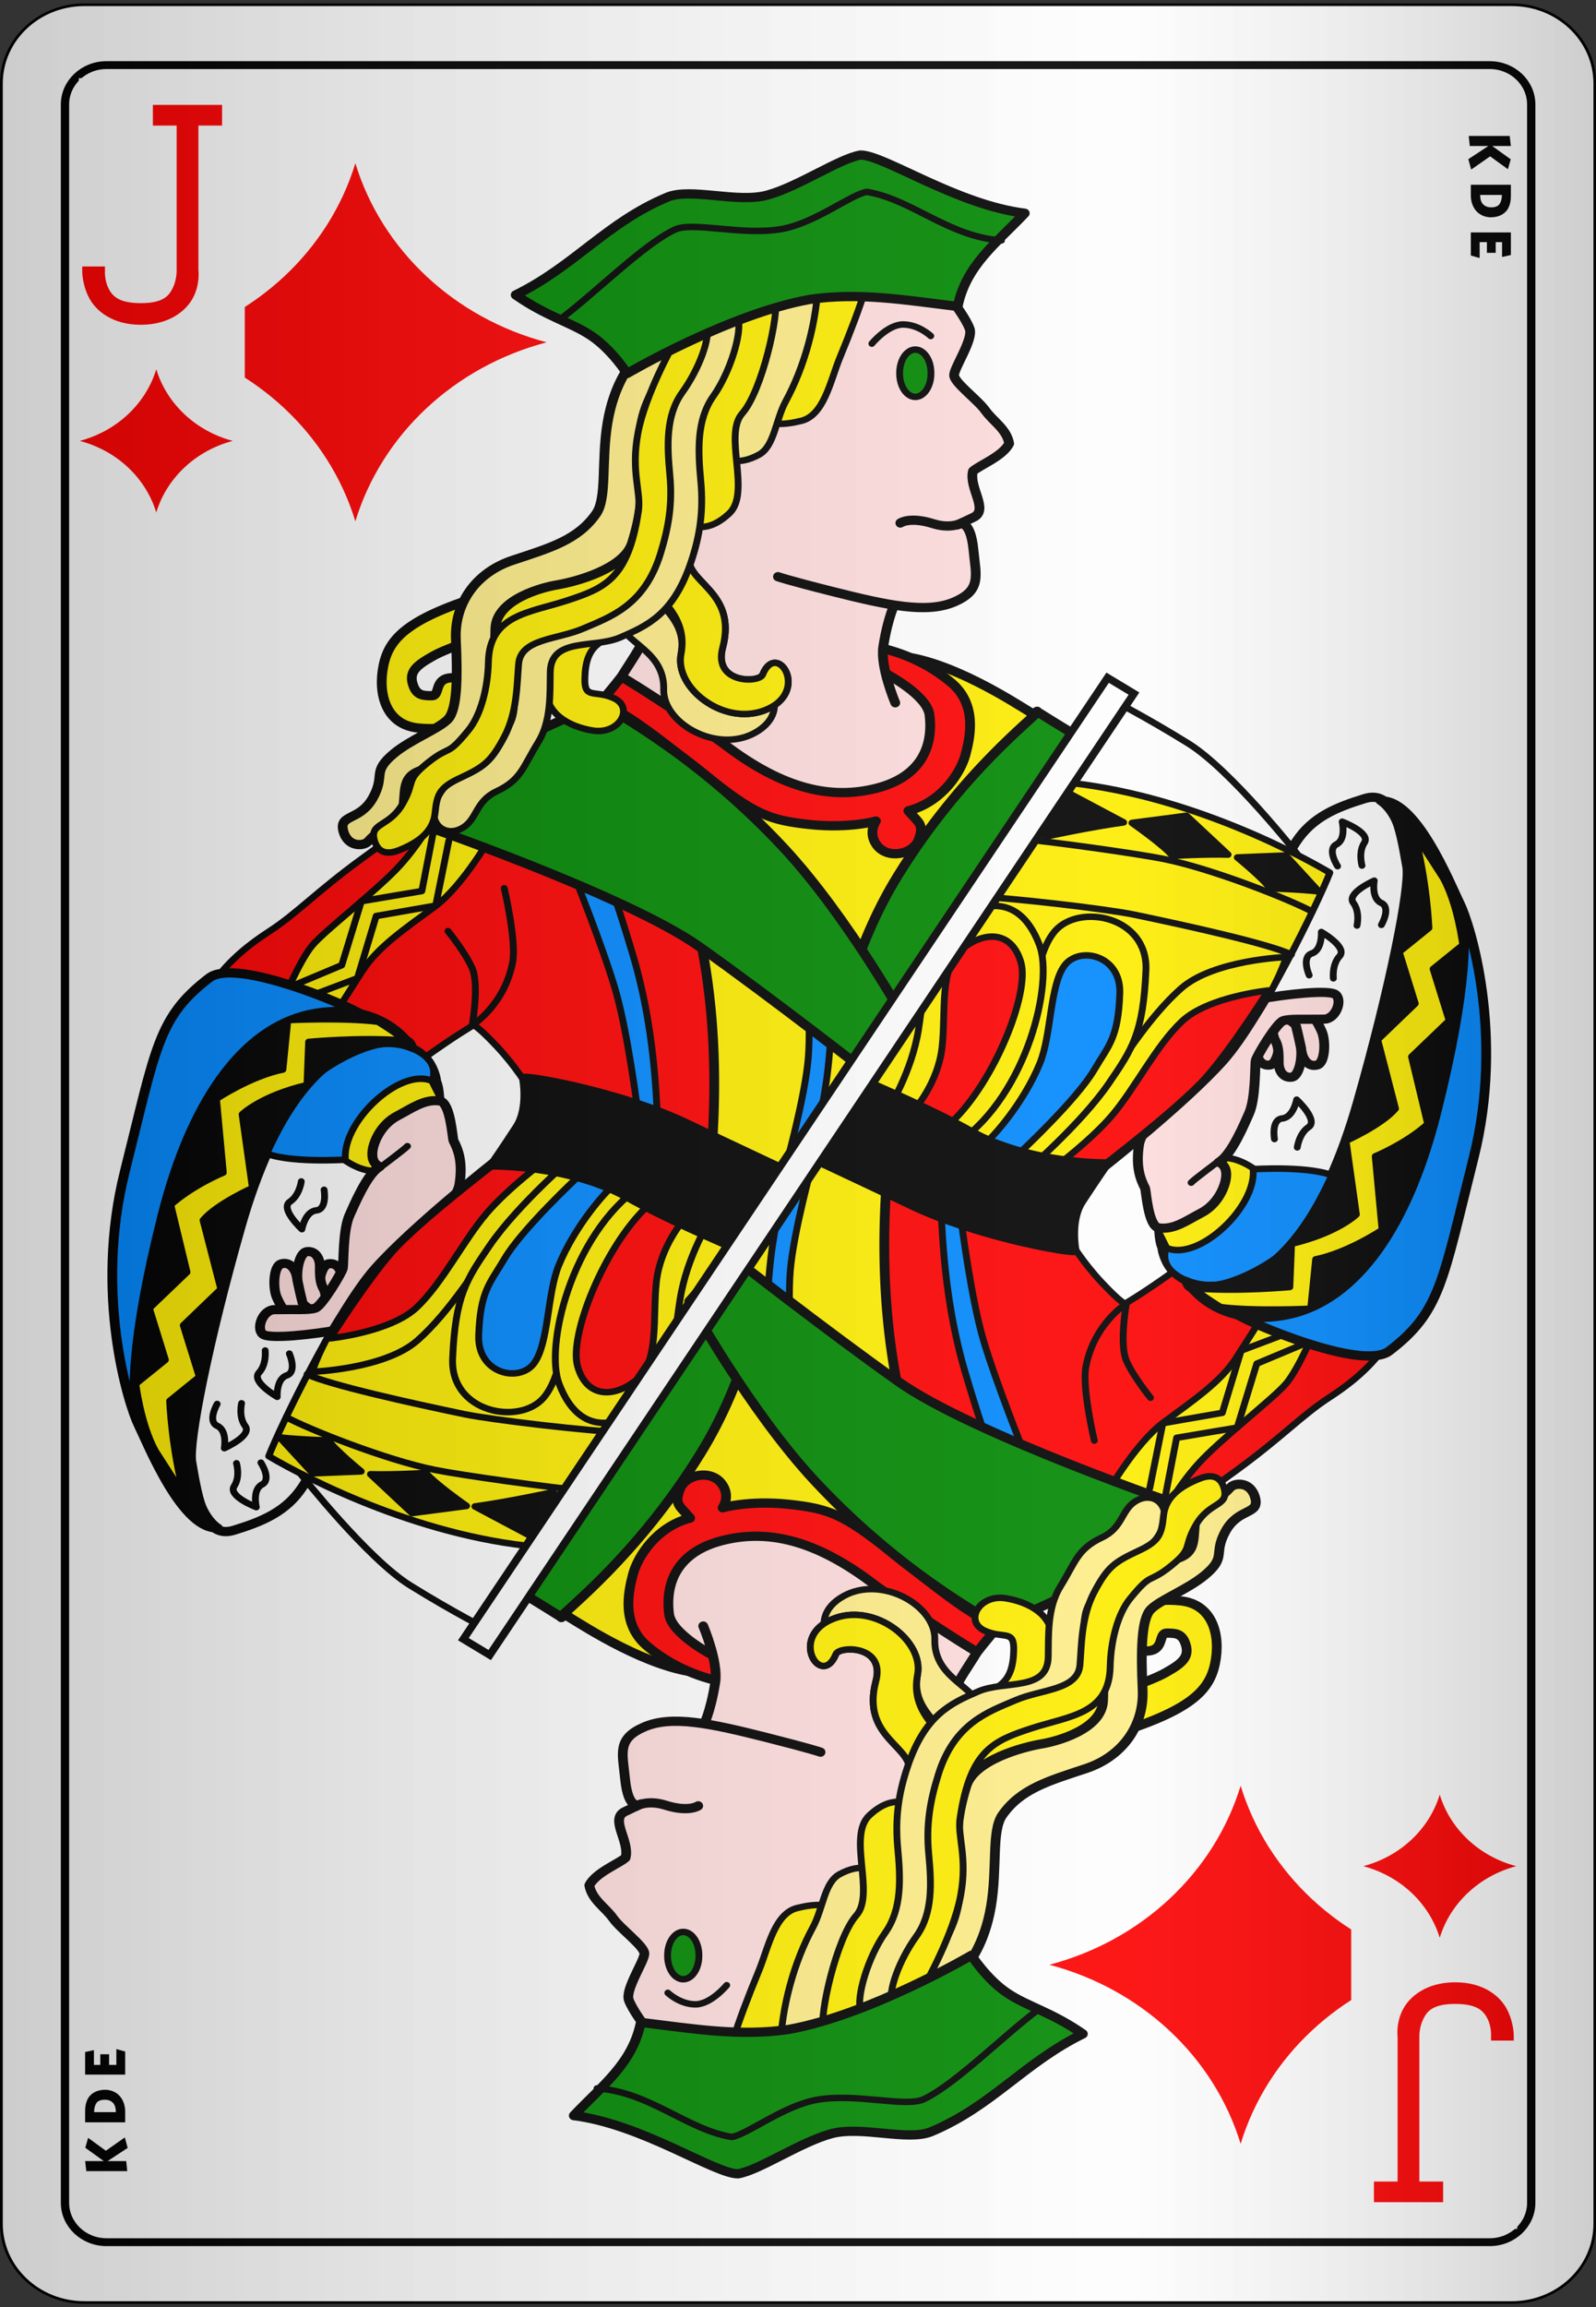 <?xml version="1.0" encoding="UTF-8"?>
<svg xmlns="http://www.w3.org/2000/svg" xmlns:xlink="http://www.w3.org/1999/xlink" width="90px" height="130px" viewBox="0 0 90 130" version="1.1">
<rect x="0" y="0" width="90" height="130" fill="#333333" stroke="none"/>
<defs>
<linearGradient id="linear0" gradientUnits="userSpaceOnUse" x1="0" y1="0" x2="1" y2="0" gradientTransform="matrix(89.844,0,0,129.462,0.078,0.269)">
<stop offset="0" style="stop-color:rgb(0%,0%,0%);stop-opacity:0.2;"/>
<stop offset="0.7" style="stop-color:rgb(93.333%,93.333%,93.333%);stop-opacity:0.1;"/>
<stop offset="1" style="stop-color:rgb(0%,0%,0%);stop-opacity:0.2;"/>
</linearGradient>
</defs>
<g id="surface1">
<path style="fill-rule:nonzero;fill:rgb(100%,100%,100%);fill-opacity:1;stroke-width:0.1;stroke-linecap:butt;stroke-linejoin:miter;stroke:rgb(0%,0%,0%);stroke-opacity:1;stroke-miterlimit:4;" d="M 3.2 0.2 L 54.8 0.2 C 56.458 0.2 57.8 1.543 57.8 3.2 L 57.8 84.8 C 57.8 86.457 56.458 87.8 54.8 87.8 L 3.2 87.8 C 1.542 87.8 0.2 86.457 0.2 84.8 L 0.2 3.2 C 0.2 1.543 1.542 0.2 3.2 0.2 Z M 3.2 0.2 " transform="matrix(1.56,0,0,1.478,-0.234,-0.026)"/>
<path style=" stroke:none;fill-rule:nonzero;fill:rgb(100%,0%,0%);fill-opacity:1;" d="M 13.125 24.844 C 11.051 24.293 9.414 22.773 8.812 20.809 C 8.211 22.773 6.574 24.293 4.5 24.844 C 6.574 25.391 8.211 26.91 8.812 28.875 C 9.414 26.91 11.051 25.391 13.125 24.844 Z M 13.125 24.844 "/>
<path style=" stroke:none;fill-rule:nonzero;fill:rgb(100%,0%,0%);fill-opacity:1;" d="M 76.875 105.156 C 78.949 105.707 80.586 107.227 81.188 109.191 C 81.789 107.227 83.426 105.707 85.5 105.156 C 83.426 104.609 81.789 103.09 81.188 101.125 C 80.586 103.09 78.949 104.609 76.875 105.156 Z M 76.875 105.156 "/>
<path style="fill:none;stroke-width:0.3;stroke-linecap:butt;stroke-linejoin:miter;stroke:rgb(0%,0%,0%);stroke-opacity:1;stroke-miterlimit:4;" d="M 3.999 2.5 L 54.001 2.5 C 54.827 2.5 55.501 3.171 55.501 4.001 L 55.501 83.999 C 55.501 84.829 54.827 85.5 54.001 85.5 L 3.999 85.5 C 3.173 85.5 2.499 84.829 2.499 83.999 L 2.499 4.001 C 2.499 3.171 3.173 2.5 3.999 2.5 Z M 3.999 2.5 " transform="matrix(1.56,0,0,1.478,-0.234,-0.026)"/>
<path style=" stroke:none;fill-rule:nonzero;fill:rgb(0%,0%,0%);fill-opacity:1;" d="M 4.801 121.773 L 4.867 122.34 L 7.176 122.34 L 7.117 121.773 L 6.07 121.773 L 7.199 121.031 L 7.039 120.441 L 5.969 121.191 L 4.969 120.465 L 4.809 121.023 L 5.852 121.773 Z M 4.801 119.59 L 7.059 119.59 L 7.059 118.977 C 7.059 118.812 7.031 118.656 6.98 118.504 C 6.926 118.352 6.855 118.227 6.758 118.117 C 6.664 118.004 6.539 117.918 6.395 117.852 C 6.25 117.789 6.09 117.754 5.918 117.754 C 5.676 117.758 5.473 117.812 5.305 117.906 C 5.137 118.004 5.008 118.137 4.926 118.316 C 4.84 118.496 4.801 118.703 4.801 118.941 Z M 4.801 116.902 L 7.059 116.902 L 7.059 115.602 L 6.562 115.461 L 6.562 116.355 L 6.152 116.355 L 6.152 115.754 L 5.656 115.754 L 5.656 116.355 L 5.297 116.355 L 5.297 115.52 L 4.801 115.629 Z M 5.305 119.016 C 5.309 118.793 5.355 118.625 5.438 118.504 C 5.52 118.383 5.672 118.32 5.898 118.316 L 5.91 118.316 C 6.094 118.316 6.242 118.367 6.355 118.477 C 6.473 118.586 6.531 118.762 6.531 119.016 Z M 5.305 119.016 "/>
<path style=" stroke:none;fill-rule:nonzero;fill:rgb(0%,0%,0%);fill-opacity:1;" d="M 85.199 8.227 L 85.133 7.66 L 82.824 7.66 L 82.883 8.227 L 83.93 8.227 L 82.801 8.969 L 82.961 9.555 L 84.031 8.809 L 85.031 9.535 L 85.191 8.977 L 84.148 8.227 Z M 85.199 10.41 L 82.941 10.41 L 82.941 11.023 C 82.941 11.188 82.969 11.344 83.02 11.496 C 83.074 11.648 83.145 11.773 83.242 11.883 C 83.336 11.996 83.461 12.082 83.605 12.148 C 83.75 12.211 83.91 12.246 84.082 12.246 C 84.324 12.242 84.527 12.188 84.695 12.094 C 84.863 11.996 84.992 11.863 85.074 11.684 C 85.16 11.504 85.199 11.297 85.199 11.059 Z M 85.199 13.098 L 82.941 13.098 L 82.941 14.398 L 83.438 14.539 L 83.438 13.645 L 83.848 13.645 L 83.848 14.246 L 84.344 14.246 L 84.344 13.645 L 84.703 13.645 L 84.703 14.48 L 85.199 14.371 Z M 84.695 10.984 C 84.691 11.207 84.645 11.375 84.562 11.496 C 84.48 11.617 84.328 11.68 84.102 11.684 L 84.09 11.684 C 83.906 11.684 83.758 11.633 83.645 11.523 C 83.527 11.414 83.469 11.238 83.469 10.984 Z M 84.695 10.984 "/>
<path style=" stroke:none;fill-rule:nonzero;fill:rgb(100%,0%,0%);fill-opacity:1;" d="M 30.824 19.289 C 25.637 17.918 21.543 14.113 20.039 9.199 C 18.539 14.113 14.445 17.918 9.258 19.289 C 14.445 20.656 18.539 24.461 20.039 29.375 C 21.543 24.461 25.637 20.656 30.824 19.289 Z M 30.824 19.289 "/>
<path style=" stroke:none;fill-rule:nonzero;fill:rgb(100%,0%,0%);fill-opacity:1;" d="M 59.176 110.711 C 64.363 112.082 68.457 115.887 69.961 120.801 C 71.461 115.887 75.555 112.082 80.742 110.711 C 75.555 109.344 71.461 105.539 69.961 100.625 C 68.457 105.539 64.363 109.344 59.176 110.711 Z M 59.176 110.711 "/>
<path style=" stroke:none;fill-rule:nonzero;fill:rgb(100%,100%,100%);fill-opacity:1;" d="M 4.445 4.406 L 13.805 4.406 L 13.805 31.008 L 4.445 31.008 Z M 4.445 4.406 "/>
<path style=" stroke:none;fill-rule:nonzero;fill:rgb(100%,100%,100%);fill-opacity:1;" d="M 76.195 98.992 L 85.555 98.992 L 85.555 125.594 L 76.195 125.594 Z M 76.195 98.992 "/>
<path style=" stroke:none;fill-rule:nonzero;fill:rgb(100%,0%,0%);fill-opacity:1;" d="M 13.125 24.844 C 11.051 24.293 9.414 22.773 8.812 20.809 C 8.211 22.773 6.574 24.293 4.5 24.844 C 6.574 25.391 8.211 26.91 8.812 28.875 C 9.414 26.91 11.051 25.391 13.125 24.844 Z M 13.125 24.844 "/>
<path style=" stroke:none;fill-rule:nonzero;fill:rgb(100%,0%,0%);fill-opacity:1;" d="M 76.875 105.156 C 78.949 105.707 80.586 107.227 81.188 109.191 C 81.789 107.227 83.426 105.707 85.5 105.156 C 83.426 104.609 81.789 103.09 81.188 101.125 C 80.586 103.09 78.949 104.609 76.875 105.156 Z M 76.875 105.156 "/>
<path style="fill-rule:nonzero;fill:rgb(100%,0%,0%);fill-opacity:1;stroke-width:0.875;stroke-linecap:round;stroke-linejoin:round;stroke:rgb(0%,0%,0%);stroke-opacity:1;stroke-miterlimit:4;" d="M 53.807 110.804 C 53.807 110.804 52.626 111.695 46.862 116.128 C 41.099 120.561 38.532 123.523 35.086 125.885 C 31.632 128.247 29.714 130.244 27.938 132.69 C 26.17 135.127 24.217 142.447 30.069 145.99 C 35.921 149.542 50.708 146.224 54.695 143.178 C 58.691 140.132 61.204 138.595 61.204 138.595 C 61.204 138.595 61.648 138.595 64.162 141.407 C 66.675 144.219 68.149 146.88 68.149 146.88 L 101.114 163.433 L 120.927 131.209 Z M 53.807 110.804 " transform="matrix(0.44,0,0,0.417,-0.234,-0.026)"/>
<path style="fill:none;stroke-width:0.875;stroke-linecap:round;stroke-linejoin:round;stroke:rgb(0%,0%,0%);stroke-opacity:1;stroke-miterlimit:4;" d="M 65.156 120.093 C 65.156 120.093 66.755 127.235 66.231 130.112 C 65.156 135.942 61.053 138.595 61.053 138.595 C 61.053 138.595 61.968 133.13 61.053 130.909 C 60.139 128.697 57.945 125.885 57.945 125.885 " transform="matrix(0.44,0,0,0.417,-0.234,-0.026)"/>
<path style="fill-rule:nonzero;fill:rgb(100%,93.333%,0%);fill-opacity:1;stroke-width:1.25;stroke-linecap:round;stroke-linejoin:round;stroke:rgb(0%,0%,0%);stroke-opacity:1;stroke-miterlimit:4;" d="M 133.173 96.66 C 132.489 96.389 125.083 90.859 118.192 89.134 C 109.266 86.903 95.928 94.158 77.145 95.929 C 85.005 107.486 93.681 124.573 91.816 154.557 C 90.812 170.613 97.42 169 97.42 169 L 139.025 102.931 Z M 133.173 96.66 " transform="matrix(0.44,0,0,0.417,-0.234,-0.026)"/>
<path style="fill-rule:nonzero;fill:rgb(100%,0%,0%);fill-opacity:1;stroke-width:1.25;stroke-linecap:round;stroke-linejoin:round;stroke:rgb(0%,0%,0%);stroke-opacity:1;stroke-miterlimit:4;" d="M 111.931 87.297 C 114.346 87.738 118.511 88.844 122.41 92.274 C 125.749 95.208 124.914 99.482 124.284 101.994 C 123.662 104.506 121.202 108.47 116.948 109.623 C 118.254 111.254 119.009 111.395 118.28 113.494 C 117.57 115.537 114.293 116.24 112.89 114.244 C 111.718 112.557 112.792 111.01 112.792 111.01 C 112.792 111.01 109.453 112.041 104.373 111.488 C 99.045 110.898 97.233 110.064 91.212 105.049 C 85.2 100.044 80.964 96.426 77.447 94.964 C 78.761 93.427 80.067 91.655 80.804 90.643 Z M 111.931 87.297 " transform="matrix(0.44,0,0,0.417,-0.234,-0.026)"/>
<path style="fill-rule:nonzero;fill:rgb(100%,86.667%,86.667%);fill-opacity:1;stroke-width:1.25;stroke-linecap:round;stroke-linejoin:round;stroke:rgb(0%,0%,0%);stroke-opacity:1;stroke-miterlimit:4;" d="M 114.062 91.084 C 114.062 91.084 119.346 93.952 119.657 96.66 C 120.19 101.225 118.325 105.124 112.792 106.596 C 107.251 108.058 101.105 106.933 93.219 100.531 C 91.825 99.397 81.506 92.208 80.191 91.543 C 80.875 89.996 84.649 85.319 84.596 80.567 C 84.534 74.484 83.388 70.979 82.385 65.514 C 81.381 60.041 81.612 53.601 83.655 49.515 C 84.871 47.106 88.468 38.98 100.492 35.971 C 112.526 32.962 117.854 33.797 120.287 36.346 C 122.721 38.895 123.289 41.904 123.289 41.904 L 115.27 81.505 C 115.27 81.505 114.355 83.304 113.733 87.428 C 113.316 90.184 115.27 95.03 115.27 95.03 " transform="matrix(0.44,0,0,0.417,-0.234,-0.026)"/>
<path style="fill-rule:nonzero;fill:rgb(100%,86.667%,86.667%);fill-opacity:1;stroke-width:1.25;stroke-linecap:round;stroke-linejoin:round;stroke:rgb(0%,0%,0%);stroke-opacity:1;stroke-miterlimit:4;" d="M 122.721 40.901 C 122.721 40.901 124.328 43.094 124.808 44.5 C 125.296 45.916 122.809 49.759 122.809 50.761 C 122.809 51.764 125.82 54.061 126.823 55.542 C 127.827 57.023 129.541 58.044 129.87 59.994 C 129.053 61.728 125.998 62.965 125.225 63.734 C 124.674 66.002 127.303 68.964 125.296 69.966 C 123.289 70.969 123.289 70.969 123.289 70.969 C 123.289 70.969 124.879 69.826 125.296 74.4 C 125.607 77.84 126.371 79.799 122.827 81.401 C 119.284 83.004 114.311 81.87 107.251 79.995 C 101.283 78.411 100.235 77.99 100.235 77.99 " transform="matrix(0.44,0,0,0.417,-0.234,-0.026)"/>
<path style="fill-rule:nonzero;fill:rgb(100%,93.333%,0%);fill-opacity:1;stroke-width:0.875;stroke-linecap:round;stroke-linejoin:round;stroke:rgb(0%,0%,0%);stroke-opacity:1;stroke-miterlimit:4;" d="M 101.86 45.091 C 101.86 45.091 99.08 53.508 96.976 53.911 C 95.013 55.064 97.571 58.447 103.014 56.976 C 106.114 56.404 106.931 51.558 108.148 48.437 C 110.883 41.454 112.881 35.371 112.286 33.487 C 111.691 31.603 102.277 33.853 101.86 45.091 Z M 101.86 45.091 " transform="matrix(0.44,0,0,0.417,-0.234,-0.026)"/>
<path style="fill-rule:nonzero;fill:rgb(100%,93.333%,53.333%);fill-opacity:1;stroke-width:0.875;stroke-linecap:round;stroke-linejoin:round;stroke:rgb(0%,0%,0%);stroke-opacity:1;stroke-miterlimit:4;" d="M 93.521 48.465 C 93.521 48.465 94.533 56.132 92.606 56.976 C 90.209 58.016 92.251 64.69 97.802 61.503 C 99.773 60.369 99.924 56.835 101.221 54.304 C 103.609 49.674 105.27 43.554 105.403 37.696 C 105.448 35.727 93.512 39.626 93.521 48.465 Z M 93.521 48.465 " transform="matrix(0.44,0,0,0.417,-0.234,-0.026)"/>
<path style="fill-rule:nonzero;fill:rgb(100%,93.333%,0%);fill-opacity:1;stroke-width:1.25;stroke-linecap:round;stroke-linejoin:round;stroke:rgb(0%,0%,0%);stroke-opacity:1;stroke-miterlimit:4;" d="M 82.713 48.221 C 82.713 48.221 82.225 49.384 81.381 56.038 C 80.538 62.693 80.387 66.386 76.044 72.6 C 72.021 78.346 69.108 78.421 64.304 79.902 C 53.23 83.304 50.459 86.013 49.686 89.95 C 48.905 93.886 50.05 97.991 54.082 98.432 C 58.114 98.882 59.606 97.579 60.538 95.658 C 61.471 93.736 61.16 91.374 58.212 91.665 C 56.151 91.871 56.968 94.074 55.885 94.074 C 54.802 94.074 54.002 94.036 53.549 92.846 C 52.786 90.868 53.896 89.987 56.036 88.712 C 57.919 87.588 62.679 85.919 69.321 83.538 C 75.422 81.345 81.426 77.802 82.793 75.946 C 85.795 71.869 84.125 62.909 84.88 59.731 C 85.653 56.479 89.072 45.691 86.585 45.541 C 84.108 45.4 83.797 47.172 82.713 48.221 Z M 82.713 48.221 " transform="matrix(0.44,0,0,0.417,-0.234,-0.026)"/>
<path style="fill-rule:nonzero;fill:rgb(100%,93.333%,53.333%);fill-opacity:1;stroke-width:1.25;stroke-linecap:round;stroke-linejoin:round;stroke:rgb(0%,0%,0%);stroke-opacity:1;stroke-miterlimit:4;" d="M 81.328 49.412 C 81.328 49.412 79.232 51.924 78.397 57.154 C 77.563 62.374 78.362 67.342 76.932 69.488 C 74.588 73.022 71.08 74.081 66.275 75.759 C 61.462 77.427 58.753 81.664 58.958 86.444 C 59.18 91.552 59.153 95.986 57.91 97.288 C 56.64 98.619 53.203 99.969 51.009 101.891 C 48.114 104.431 49.979 104.768 48.31 107.899 C 46.631 111.039 43.958 110.045 44.527 112.341 C 45.104 114.638 47.182 114.366 47.67 113.804 C 49.873 111.254 52.057 111.301 52.262 108.789 C 52.475 106.277 52.217 104.684 55.13 103.981 C 58.531 103.165 61.045 103.775 62.51 97.288 C 63.975 90.812 63.957 87.775 64.02 85.01 C 64.126 80.98 70.254 79.386 71.897 79.105 C 74.303 78.683 80.493 76.94 81.532 73.453 C 82.58 69.966 82.998 66.77 82.58 62.796 C 82.163 58.822 82.793 55.064 84.88 51.924 C 86.967 48.784 89.507 47.284 88.877 45.4 C 88.246 43.516 81.745 49.412 81.328 49.412 Z M 81.328 49.412 " transform="matrix(0.44,0,0,0.417,-0.234,-0.026)"/>
<path style="fill-rule:nonzero;fill:rgb(100%,93.333%,53.333%);fill-opacity:1;stroke-width:0.875;stroke-linecap:round;stroke-linejoin:round;stroke:rgb(0%,0%,0%);stroke-opacity:1;stroke-miterlimit:4;" d="M 86.612 78.468 C 86.488 82.395 91.452 83.492 90.733 91.543 C 90.289 96.52 96.114 95.517 96.363 94.317 C 97.42 89.303 102.979 95.808 97.242 99.107 C 92.367 101.909 85.484 97.795 85.591 93.211 C 85.715 88.234 80.955 87.072 79.907 84.354 C 76.035 74.278 86.852 71.457 86.612 78.468 Z M 86.612 78.468 " transform="matrix(0.44,0,0,0.417,-0.234,-0.026)"/>
<path style="fill-rule:nonzero;fill:rgb(100%,93.333%,0%);fill-opacity:1;stroke-width:0.875;stroke-linecap:round;stroke-linejoin:round;stroke:rgb(0%,0%,0%);stroke-opacity:1;stroke-miterlimit:4;" d="M 88.859 74.962 C 88.122 78.824 95.12 79.771 93.148 87.606 C 91.931 92.461 97.837 92.377 98.272 91.224 C 100.102 86.435 104.577 93.736 98.397 96.098 C 93.139 98.104 86.985 92.968 87.811 88.459 C 88.708 83.557 84.188 81.664 83.584 78.815 C 81.328 68.261 90.191 68.073 88.859 74.962 Z M 88.859 74.962 " transform="matrix(0.44,0,0,0.417,-0.234,-0.026)"/>
<path style="fill-rule:nonzero;fill:rgb(100%,93.333%,0%);fill-opacity:1;stroke-width:0.875;stroke-linecap:round;stroke-linejoin:round;stroke:rgb(0%,0%,0%);stroke-opacity:1;stroke-miterlimit:4;" d="M 88.397 66.039 C 88.077 71.026 89.374 72.46 88.859 74.962 C 88.086 78.815 95.12 79.771 93.148 87.606 C 91.931 92.461 97.837 92.377 98.272 91.224 C 100.102 86.435 104.577 93.736 98.397 96.098 C 93.139 98.104 86.985 92.968 87.811 88.459 C 88.708 83.557 85.227 81.242 83.584 78.815 C 81.426 75.628 82.749 71.635 83.672 66.911 C 84.596 62.159 88.646 62.168 88.397 66.039 Z M 88.397 66.039 " transform="matrix(0.44,0,0,0.417,-0.234,-0.026)"/>
<path style="fill-rule:nonzero;fill:rgb(0%,53.333%,0%);fill-opacity:1;stroke-width:0.875;stroke-linecap:round;stroke-linejoin:round;stroke:rgb(0%,0%,0%);stroke-opacity:1;stroke-miterlimit:4;" d="M 119.55 51.19 C 119.568 52.324 119.186 53.384 118.556 53.955 C 117.934 54.527 117.161 54.527 116.531 53.955 C 115.909 53.384 115.527 52.324 115.536 51.19 C 115.527 50.056 115.909 48.997 116.531 48.425 C 117.161 47.854 117.934 47.854 118.556 48.425 C 119.186 48.997 119.568 50.056 119.55 51.19 Z M 119.55 51.19 " transform="matrix(0.44,0,0,0.417,-0.105,-0.315)"/>
<path style="fill:none;stroke-width:0.875;stroke-linecap:round;stroke-linejoin:round;stroke:rgb(0%,0%,0%);stroke-opacity:1;stroke-miterlimit:4;" d="M 119.817 45.466 C 119.817 45.466 118.28 43.91 116.273 43.91 C 114.275 43.91 112.268 46.497 112.268 46.497 " transform="matrix(0.44,0,0,0.417,-0.234,-0.026)"/>
<path style="fill-rule:nonzero;fill:rgb(100%,86.667%,86.667%);fill-opacity:1;stroke-width:1.25;stroke-linecap:round;stroke-linejoin:round;stroke:rgb(0%,0%,0%);stroke-opacity:1;stroke-miterlimit:4;" d="M 123.884 70.679 C 123.884 70.679 122.481 71.607 120.136 70.829 C 117.126 69.826 115.918 70.735 115.918 70.735 " transform="matrix(0.44,0,0,0.417,-0.234,-0.026)"/>
<path style="fill-rule:nonzero;fill:rgb(0%,53.333%,0%);fill-opacity:1;stroke-width:1.25;stroke-linecap:round;stroke-linejoin:round;stroke:rgb(0%,0%,0%);stroke-opacity:1;stroke-miterlimit:4;" d="M 133.123 96.505 C 133.123 96.505 133.185 96.533 133.185 96.533 C 133.185 96.514 133.176 96.486 133.123 96.505 Z M 133.185 96.561 C 132.99 97.215 123.625 104.537 115.377 118.591 C 109.37 128.82 107.652 139.695 107.652 139.695 L 112.01 144.969 L 140.308 101.152 C 137.154 99.188 133.282 96.626 133.185 96.561 Z M 133.185 96.561 " transform="matrix(0.441,0,0,0.418,-0.234,-0.256)"/>
<path style="fill-rule:nonzero;fill:rgb(0%,53.333%,100%);fill-opacity:1;stroke-width:0.875;stroke-linecap:round;stroke-linejoin:round;stroke:rgb(0%,0%,0%);stroke-opacity:1;stroke-miterlimit:4;" d="M 74.179 118.546 C 74.179 118.546 77.731 127.872 79.348 133.618 C 80.973 139.354 82.252 150.105 82.252 150.105 C 82.252 150.105 85.333 153.366 84.951 152.289 C 84.561 151.211 84.942 140.751 81.63 129.044 C 78.317 117.365 77.651 117.075 77.651 117.075 Z M 74.179 118.546 " transform="matrix(0.44,0,0,0.417,-0.234,-0.026)"/>
<path style="fill-rule:nonzero;fill:rgb(100%,93.333%,0%);fill-opacity:1;stroke-width:0.875;stroke-linecap:round;stroke-linejoin:round;stroke:rgb(0%,0%,0%);stroke-opacity:1;stroke-miterlimit:4;" d="M 63.762 112.548 C 63.762 112.548 59.997 119.662 56.24 122.586 C 52.475 125.51 48.976 128.022 47.04 131.162 C 45.104 134.293 43.274 137.433 43.274 137.433 L 36.587 135.755 C 36.587 135.755 38.887 129.906 40.557 127.816 C 42.227 125.726 48.985 120.29 51.844 116.943 C 54.713 113.597 56.658 109.623 56.658 109.623 Z M 63.762 112.548 " transform="matrix(0.44,0,0,0.417,-0.234,-0.026)"/>
<path style="fill:none;stroke-width:0.875;stroke-linecap:round;stroke-linejoin:round;stroke:rgb(0%,0%,0%);stroke-opacity:1;stroke-miterlimit:4;" d="M 56.009 112.81 L 54.597 120.468 L 46.844 121.845 L 44.331 130.487 L 37.822 133.365 " transform="matrix(0.44,0,0,0.417,-0.234,-0.026)"/>
<path style="fill:none;stroke-width:0.875;stroke-linecap:round;stroke-linejoin:round;stroke:rgb(0%,0%,0%);stroke-opacity:1;stroke-miterlimit:4;" d="M 58.052 113.663 L 56.373 122.436 L 48.745 123.842 L 46.338 132.249 L 37.697 135.689 " transform="matrix(0.44,0,0,0.417,-0.234,-0.026)"/>
<path style="fill-rule:nonzero;fill:rgb(0%,53.333%,100%);fill-opacity:1;stroke-width:0.875;stroke-linecap:round;stroke-linejoin:round;stroke:rgb(0%,0%,0%);stroke-opacity:1;stroke-miterlimit:4;" d="M 103.698 129.063 C 103.698 129.063 104.533 137.845 104.116 143.075 C 103.698 148.305 101.283 157.462 101.283 157.462 C 101.283 157.462 103.068 161.193 103.068 160.181 C 103.068 159.178 105.998 153.113 106.833 142.447 C 107.668 131.818 108.085 129.063 108.085 129.063 Z M 103.698 129.063 " transform="matrix(0.44,0,0,0.417,-0.234,-0.026)"/>
<path style="fill-rule:nonzero;fill:rgb(0%,53.333%,0%);fill-opacity:1;stroke-width:1.25;stroke-linecap:round;stroke-linejoin:round;stroke:rgb(0%,0%,0%);stroke-opacity:1;stroke-miterlimit:4;" d="M 77.776 95.03 C 77.776 95.03 68.495 98.901 65.858 101.056 C 60.53 105.396 53.461 111.085 53.461 111.085 C 53.461 111.085 80.706 120.918 90.217 128.022 C 99.72 135.127 111.851 145.146 111.851 145.146 L 117.073 138.895 C 117.073 138.895 109.391 124.179 100.981 114.638 C 88.646 100.663 76.515 94.992 77.776 95.03 Z M 77.776 95.03 " transform="matrix(0.44,0,0,0.417,-0.234,-0.026)"/>
<path style="fill-rule:nonzero;fill:rgb(100%,93.333%,0%);fill-opacity:1;stroke-width:0.875;stroke-linecap:round;stroke-linejoin:round;stroke:rgb(0%,0%,0%);stroke-opacity:1;stroke-miterlimit:4;" d="M 88.646 56.751 C 88.646 56.751 89.631 64.736 87.518 65.149 C 84.445 65.749 83.664 65.983 83.299 68.542 C 82.003 77.727 84.001 78.533 79.17 80.211 C 74.33 81.879 70.707 85.497 70.574 93.258 C 70.511 96.604 73.602 98.282 76.488 98.779 C 79.925 99.369 81.879 95.658 79.17 94.392 C 76.763 93.249 75.44 94.589 75.485 91.824 C 75.564 87.175 77.438 86.697 80.777 85.188 C 84.223 83.623 86.106 81.833 88.175 73.181 C 89.027 69.62 90.342 72.994 93.974 69.46 C 96.834 66.686 93.201 58.841 95.652 55.935 C 98.21 52.908 100.466 42.27 99.862 40.395 C 99.267 38.511 88.326 40.489 88.646 56.751 Z M 88.646 56.751 " transform="matrix(0.44,0,0,0.417,-0.234,-0.026)"/>
<path style="fill-rule:nonzero;fill:rgb(100%,93.333%,53.333%);fill-opacity:1;stroke-width:0.875;stroke-linecap:round;stroke-linejoin:round;stroke:rgb(0%,0%,0%);stroke-opacity:1;stroke-miterlimit:4;" d="M 90.493 44.482 C 90.493 44.482 86.257 53.742 85.324 59.094 C 84.392 64.446 86.337 68.176 84.951 70.426 C 83.344 73.041 85.315 77.877 80.431 79.583 C 75.538 81.298 67.545 81.223 66.853 89.153 C 66.16 97.082 67.128 96.511 64.259 100.372 C 61.391 104.224 61.942 102.284 59.011 104.852 C 53.629 109.576 56.835 113.953 59.943 111.845 C 61.693 110.654 61.506 108.32 64.171 106.999 C 67.359 105.415 67.554 103.671 69.499 100.372 C 71.195 97.495 71.009 93.727 71.053 90.887 C 71.133 86.125 76.657 87.747 80.031 86.191 C 83.504 84.598 86.878 83.051 89.116 75.946 C 90.244 72.385 90.706 69.095 90.342 65.027 C 89.987 60.959 89.791 56.798 91.958 53.583 C 94.116 50.368 95.706 44.913 95.102 42.991 C 94.498 41.061 90.91 44.482 90.493 44.482 Z M 90.493 44.482 " transform="matrix(0.44,0,0,0.417,-0.234,-0.026)"/>
<path style="fill-rule:nonzero;fill:rgb(100%,93.333%,0%);fill-opacity:1;stroke-width:0.875;stroke-linecap:round;stroke-linejoin:round;stroke:rgb(0%,0%,0%);stroke-opacity:1;stroke-miterlimit:4;" d="M 86.816 46.665 C 86.816 46.665 83.211 53.386 82.287 58.616 C 81.363 63.837 82.713 66.545 82.358 69.104 C 81.062 78.29 78.033 79.536 73.193 81.214 C 68.362 82.882 63.247 83.117 63.123 89.537 C 63.06 92.846 62.217 96.614 60.556 98.751 C 57.67 102.481 58.327 100.625 55.361 103.128 C 52.395 105.64 53.842 105.565 52.12 108.705 C 50.397 111.835 47.955 111.207 48.487 113.513 C 49.029 115.809 50.796 115.303 51.604 114.975 C 54.109 113.944 56.036 112.463 56.285 109.961 C 56.533 107.449 56.817 106.511 59.446 105.218 C 62.599 103.671 63.469 102.987 65.156 99.641 C 66.835 96.323 66.781 92.415 66.995 89.8 C 67.261 86.341 71.914 86.519 75.254 85.01 C 78.69 83.445 83.086 81.954 85.164 74.925 C 86.195 71.419 86.736 68.233 86.381 64.258 C 86.026 60.284 85.83 56.226 87.971 53.095 C 90.111 49.955 91.683 45.644 91.088 43.76 C 90.493 41.876 87.234 46.665 86.816 46.665 Z M 86.816 46.665 " transform="matrix(0.44,0,0,0.417,-0.234,-0.026)"/>
<path style="fill-rule:evenodd;fill:rgb(0%,53.333%,0%);fill-opacity:1;stroke-width:1.25;stroke-linecap:round;stroke-linejoin:round;stroke:rgb(0%,0%,0%);stroke-opacity:1;stroke-miterlimit:4;" d="M 131.868 28.876 C 123.094 27.723 113.796 20.984 110.803 21.012 C 108.005 21.537 102.89 25.267 98.867 26.429 C 95.013 27.535 89.054 25.389 86.07 26.701 C 78.282 30.132 74.188 35.999 66.622 39.917 C 70.698 42.907 73.682 43.582 76.319 45.447 C 78.957 47.312 80.902 50.536 80.902 50.536 C 80.902 50.536 93.894 42.495 104.338 40.517 C 110.696 39.551 116.54 40.611 123.271 41.473 C 124.337 35.915 128.227 32.934 131.868 28.876 Z M 131.868 28.876 " transform="matrix(0.44,0,0,0.417,-0.234,-0.026)"/>
<path style="fill:none;stroke-width:0.875;stroke-linecap:round;stroke-linejoin:round;stroke:rgb(0%,0%,0%);stroke-opacity:1;stroke-miterlimit:4;" d="M 128.884 32.55 C 122.152 32.091 117.374 26.982 111.62 25.989 C 109.577 26.345 104.95 30.244 100.652 31.022 C 95.67 31.941 89.303 29.944 87.003 31.097 C 82.944 33.122 76.675 39.814 72.216 43.291 " transform="matrix(0.44,0,0,0.417,-0.234,-0.026)"/>
<path style="fill-rule:nonzero;fill:rgb(0%,53.333%,100%);fill-opacity:1;stroke-width:1.25;stroke-linecap:round;stroke-linejoin:round;stroke:rgb(0%,0%,0%);stroke-opacity:1;stroke-miterlimit:4;" d="M 45.723 136.778 C 42.649 135.151 30.423 129.914 27.287 132.439 C 20.704 137.75 20.482 141.836 16.504 158.481 C 12.526 175.125 16.992 189.992 18.25 192.695 C 19.472 195.303 23.973 207.253 28.562 206.533 C 26.374 205.009 25.692 199.838 25.001 197.716 C 24.141 195.088 27.109 181.464 31.282 166.027 C 35.455 150.598 41.719 142.238 48.815 141.406 C 50.782 141.173 52.208 141.472 53.28 141.995 C 53.201 141.706 53.094 141.453 52.97 141.247 C 52.97 141.247 51.5 139.845 45.723 136.778 Z M 45.723 136.778 " transform="matrix(0.441,0,0,0.418,-0.234,-0.256)"/>
<path style="fill-rule:nonzero;fill:rgb(100%,100%,100%);fill-opacity:1;stroke-width:1.25;stroke-linecap:round;stroke-linejoin:round;stroke:rgb(0%,0%,0%);stroke-opacity:1;stroke-miterlimit:4;" d="M 56.444 146.215 C 56.444 146.215 56.027 140.357 48.923 141.191 C 41.809 142.025 35.539 150.395 31.357 165.861 C 27.174 181.335 24.607 194.898 25.06 197.644 C 25.922 202.902 26.756 208.067 30.522 206.839 C 34.19 205.648 37.209 204.327 39.305 200.981 C 41.392 197.644 49.34 184.1 51.844 177.155 C 54.357 170.21 58.123 149.974 56.444 146.215 Z M 56.444 146.215 " transform="matrix(0.44,0,0,0.417,-0.234,-0.026)"/>
<path style="fill-rule:evenodd;fill:rgb(0%,53.333%,100%);fill-opacity:1;stroke-width:0.936;stroke-linecap:round;stroke-linejoin:round;stroke:rgb(0%,0%,0%);stroke-opacity:1;stroke-miterlimit:4;" d="M 52.032 139.405 C 51.814 136.211 46.85 135.556 44.44 136.366 C 39.821 137.914 31.004 146.246 31.286 155.007 C 34.686 155.995 42.812 153.639 42.812 153.639 C 56.724 149.025 52.283 142.967 52.032 139.405 Z M 52.032 139.405 " transform="matrix(0.399,0.084,-0.087,0.386,15.81,2.441)"/>
<path style="fill-rule:evenodd;fill:rgb(100%,93.333%,0%);fill-opacity:1;stroke-width:0.936;stroke-linecap:round;stroke-linejoin:round;stroke:rgb(0%,0%,0%);stroke-opacity:1;stroke-miterlimit:4;" d="M 54.642 143.271 C 54.642 143.271 54.874 143.929 51.96 140.15 C 47.25 139.175 40.944 148.639 42.753 153.815 C 46.064 155.156 47.624 154.136 47.624 154.136 Z M 54.642 143.271 " transform="matrix(0.399,0.084,-0.087,0.386,15.81,2.441)"/>
<path style="fill-rule:evenodd;fill:rgb(100%,86.667%,86.667%);fill-opacity:1;stroke-width:1.366;stroke-linecap:round;stroke-linejoin:round;stroke:rgb(0%,0%,0%);stroke-opacity:1;stroke-miterlimit:4;" d="M 45.507 183.913 C 45.507 183.913 44.29 182.725 43.496 181.503 C 42.685 180.243 42.129 177.105 43.095 176.521 C 44.058 175.927 45.095 176.625 45.601 177.923 C 46.269 179.621 46.73 180.238 47.304 180.734 C 48.092 181.415 49.082 183.623 48.122 184.142 C 47.16 184.65 45.531 183.982 45.507 183.913 Z M 45.507 183.913 " transform="matrix(0.399,0.084,-0.083,0.367,13.31,2.818)"/>
<path style="fill-rule:evenodd;fill:rgb(100%,86.667%,86.667%);fill-opacity:1;stroke-width:1.366;stroke-linecap:round;stroke-linejoin:round;stroke:rgb(0%,0%,0%);stroke-opacity:1;stroke-miterlimit:4;" d="M 49.231 179.781 C 48.669 178.399 48.48 175.421 49.533 175.02 C 50.585 174.618 51.486 175.507 51.741 176.874 C 53.62 179.825 52.294 184.747 49.231 179.781 Z M 49.231 179.781 " transform="matrix(0.399,0.084,-0.083,0.367,13.31,2.818)"/>
<path style="fill-rule:evenodd;fill:rgb(100%,86.667%,86.667%);fill-opacity:1;stroke-width:1.366;stroke-linecap:round;stroke-linejoin:round;stroke:rgb(0%,0%,0%);stroke-opacity:1;stroke-miterlimit:4;" d="M 47.208 181.639 C 47.208 181.639 46.453 180.036 45.906 178.683 C 45.342 177.292 45.155 174.324 46.208 173.922 C 47.261 173.521 48.161 174.41 48.414 175.766 C 48.751 177.572 49.091 178.26 49.567 178.852 C 50.216 179.661 50.767 182.023 49.727 182.347 C 48.687 182.671 47.214 181.712 47.208 181.639 Z M 47.208 181.639 " transform="matrix(0.399,0.084,-0.083,0.367,13.31,2.818)"/>
<path style="fill-rule:evenodd;fill:rgb(100%,86.667%,86.667%);fill-opacity:1;stroke-width:1.37;stroke-linecap:round;stroke-linejoin:round;stroke:rgb(0%,0%,0%);stroke-opacity:1;stroke-miterlimit:4;" d="M 62.6 153.145 C 63.436 154.24 64.53 155.871 64.731 159.421 C 64.943 162.978 56.589 182.738 53.038 184.32 C 49.481 185.914 43.774 187.96 42.751 187.376 C 41.659 186.744 42.001 183.825 43.575 183.432 C 46.434 182.721 48.215 182.472 49.054 181.938 C 49.891 181.395 51.534 175.975 51.542 175.26 C 51.539 174.538 50.373 169.699 50.836 167.263 C 51.125 165.782 51.929 160.661 53.427 159.2 C 52.336 158.993 51.961 157.898 51.954 156.645 C 51.959 155.399 52.404 152.924 54.248 151.245 C 56.086 149.578 57.393 147.905 59.523 147.735 C 61.026 147.613 62.387 152.874 62.6 153.145 Z M 62.6 153.145 " transform="matrix(0.399,0.084,-0.083,0.367,13.31,2.818)"/>
<path style="fill:none;stroke-width:0.959;stroke-linecap:round;stroke-linejoin:round;stroke:rgb(0%,0%,0%);stroke-opacity:1;stroke-miterlimit:4;" d="M 56.545 155.355 C 56.168 156.038 53.669 159.091 53.202 159.762 " transform="matrix(0.399,0.084,-0.083,0.367,13.31,2.818)"/>
<path style="fill-rule:nonzero;fill:rgb(100%,100%,100%);fill-opacity:1;stroke-width:0.875;stroke-linecap:round;stroke-linejoin:round;stroke:rgb(0%,0%,0%);stroke-opacity:1;stroke-miterlimit:4;" d="M 39.092 199.275 C 39.092 199.275 47.608 210.7 53.123 214.309 C 58.638 217.918 63.149 220.326 63.149 220.326 L 79.756 195.863 Z M 39.092 199.275 " transform="matrix(0.44,0,0,0.417,-0.234,-0.026)"/>
<path style="fill-rule:nonzero;fill:rgb(100%,93.333%,0%);fill-opacity:1;stroke-width:0.875;stroke-linecap:round;stroke-linejoin:round;stroke:rgb(0%,0%,0%);stroke-opacity:1;stroke-miterlimit:4;" d="M 101.816 162.43 L 70.911 209.21 C 55.192 208.16 40.237 200.1 34.971 196.829 C 36.445 192.826 43.692 177.052 48.478 171.362 C 53.265 165.673 63.851 156.872 63.851 156.872 Z M 101.816 162.43 " transform="matrix(0.44,0,0,0.417,-0.234,-0.026)"/>
<path style="fill-rule:nonzero;fill:rgb(100%,93.333%,0%);fill-opacity:1;stroke-width:0.875;stroke-linecap:round;stroke-linejoin:round;stroke:rgb(0%,0%,0%);stroke-opacity:1;stroke-miterlimit:4;" d="M 66.488 156.375 C 66.488 156.375 48.416 171.437 45.015 176.546 C 41.605 181.645 40.557 185.431 40.557 185.431 C 40.557 185.431 49.828 185.084 54.02 181.204 C 58.212 177.314 61.72 171.203 64.863 166.582 C 68.007 161.971 73.717 157.106 73.717 157.106 Z M 66.488 156.375 " transform="matrix(0.44,0,0,0.417,-0.234,-0.026)"/>
<path style="fill-rule:nonzero;fill:rgb(100%,0%,0%);fill-opacity:1;stroke-width:0.875;stroke-linecap:round;stroke-linejoin:round;stroke:rgb(0%,0%,0%);stroke-opacity:1;stroke-miterlimit:4;" d="M 64.499 156.872 C 64.499 156.872 54.357 165.026 50.903 169.104 C 47.573 173.05 42.857 180.913 42.857 180.913 C 42.857 180.913 50.592 180.079 53.94 176.733 C 57.279 173.387 59.961 167.623 62.927 163.977 C 65.645 160.64 70.165 157.078 70.165 157.078 Z M 64.499 156.872 " transform="matrix(0.44,0,0,0.417,-0.234,-0.026)"/>
<path style="fill-rule:nonzero;fill:rgb(100%,93.333%,0%);fill-opacity:1;stroke-width:0.875;stroke-linecap:round;stroke-linejoin:round;stroke:rgb(0%,0%,0%);stroke-opacity:1;stroke-miterlimit:4;" d="M 74.321 156.103 C 74.321 156.103 66.941 162.749 63.283 168.382 C 60.29 173.003 58.887 175.149 58.54 183.65 C 58.247 190.971 67.119 192.733 70.209 188.927 C 73.3 185.112 72.927 175.852 75.36 170.463 C 78.788 162.842 82.429 162.374 83.051 159.768 C 79.392 157.472 75.147 156.45 74.321 156.103 Z M 74.321 156.103 " transform="matrix(0.44,0,0,0.417,-0.234,-0.026)"/>
<path style="fill-rule:nonzero;fill:rgb(0%,53.333%,100%);fill-opacity:1;stroke-width:0.875;stroke-linecap:round;stroke-linejoin:round;stroke:rgb(0%,0%,0%);stroke-opacity:1;stroke-miterlimit:4;" d="M 74.552 159.14 C 74.552 159.14 67.376 166.189 65.156 170.21 C 63.327 173.499 62.093 174.437 61.879 180.501 C 61.702 185.722 67.11 186.978 68.993 184.26 C 70.875 181.541 70.645 174.934 72.128 171.091 C 74.215 165.654 78.291 160.884 79.232 160.181 C 77.349 159.178 75.049 159.384 74.552 159.14 Z M 74.552 159.14 " transform="matrix(0.44,0,0,0.417,-0.234,-0.026)"/>
<path style="fill-rule:nonzero;fill:rgb(100%,93.333%,0%);fill-opacity:1;stroke-width:0.875;stroke-linecap:round;stroke-linejoin:round;stroke:rgb(0%,0%,0%);stroke-opacity:1;stroke-miterlimit:4;" d="M 82.518 160.424 C 73.7 166.976 70.352 182.029 72.19 187.062 C 74.019 192.105 77.225 193.529 81.488 191.345 C 86.603 188.721 86.825 181.448 87.687 175.655 C 88.548 169.863 91.567 164.848 91.567 164.848 Z M 82.518 160.424 " transform="matrix(0.44,0,0,0.417,-0.234,-0.026)"/>
<path style="fill-rule:nonzero;fill:rgb(100%,0%,0%);fill-opacity:1;stroke-width:0.875;stroke-linecap:round;stroke-linejoin:round;stroke:rgb(0%,0%,0%);stroke-opacity:1;stroke-miterlimit:4;" d="M 83.415 163.142 C 77.98 168.579 73.424 180.501 74.552 184.681 C 75.68 188.862 79.055 189.068 82.074 186.556 C 85.084 184.053 84.143 177.989 84.667 173.181 C 85.2 168.372 88.228 164.82 88.228 164.82 Z M 83.415 163.142 " transform="matrix(0.44,0,0,0.417,-0.234,-0.026)"/>
<path style="fill:none;stroke-width:0.875;stroke-linecap:round;stroke-linejoin:round;stroke:rgb(0%,0%,0%);stroke-opacity:1;stroke-miterlimit:4;" d="M 81.088 193.679 C 75.964 193.473 63.487 191.917 60.041 191.158 C 53.265 189.668 42.813 187.231 39.882 185.769 " transform="matrix(0.44,0,0,0.417,-0.234,-0.026)"/>
<path style="fill:none;stroke-width:0.875;stroke-linecap:round;stroke-linejoin:round;stroke:rgb(0%,0%,0%);stroke-opacity:1;stroke-miterlimit:4;" d="M 75.822 201.543 C 70.724 201.046 59.757 199.425 56.302 198.694 C 49.935 197.344 40.06 193.183 37.218 191.561 " transform="matrix(0.44,0,0,0.417,-0.234,-0.026)"/>
<path style="fill-rule:nonzero;fill:rgb(0%,0%,0%);fill-opacity:1;stroke-width:0.875;stroke-linecap:round;stroke-linejoin:round;stroke:rgb(0%,0%,0%);stroke-opacity:1;stroke-miterlimit:4;" d="M 36.374 194.298 C 38.941 194.607 42.653 194.71 42.653 194.71 C 43.434 195.966 46.827 198.891 46.827 198.891 L 40.61 199.153 Z M 36.374 194.298 " transform="matrix(0.44,0,0,0.417,-0.234,-0.026)"/>
<path style="fill-rule:nonzero;fill:rgb(0%,0%,0%);fill-opacity:1;stroke-width:0.875;stroke-linecap:round;stroke-linejoin:round;stroke:rgb(0%,0%,0%);stroke-opacity:1;stroke-miterlimit:4;" d="M 48.008 199.275 C 50.938 199.369 55.148 199.106 55.148 199.106 C 56.169 200.493 60.334 203.558 60.334 203.558 L 53.327 204.524 Z M 48.008 199.275 " transform="matrix(0.44,0,0,0.417,-0.234,-0.026)"/>
<path style="fill-rule:nonzero;fill:rgb(0%,0%,0%);fill-opacity:1;stroke-width:0.875;stroke-linecap:round;stroke-linejoin:round;stroke:rgb(0%,0%,0%);stroke-opacity:1;stroke-miterlimit:4;" d="M 71.186 201.783 C 71.186 201.783 65.374 203.102 61.254 203.691 L 69.998 208.591 L 71.691 208.095 L 74.561 203.625 C 73.17 202.971 71.841 202.288 71.186 201.783 Z M 71.186 201.783 " transform="matrix(0.441,0,0,0.418,-0.234,-0.256)"/>
<path style="fill-rule:evenodd;fill:rgb(0%,0%,0%);fill-opacity:1;stroke-width:1.25;stroke-linecap:round;stroke-linejoin:round;stroke:rgb(0%,0%,0%);stroke-opacity:1;stroke-miterlimit:4;" d="M 67.686 145.969 C 67.589 145.969 67.544 145.979 67.535 145.997 C 67.535 145.997 68.28 150.018 66.685 152.59 C 64.993 155.339 63.469 157.658 63.469 157.658 C 63.469 157.658 73.383 157.517 80.843 161.94 C 85.458 164.671 91.917 167.663 96.373 169.655 L 102.965 159.406 C 102.256 159.051 93.574 154.768 88.409 152.16 C 80.382 148.101 69.183 145.941 67.686 145.969 Z M 67.686 145.969 " transform="matrix(0.441,0,0,0.418,-0.234,-0.256)"/>
<path style="fill:none;stroke-width:1;stroke-linecap:butt;stroke-linejoin:miter;stroke:rgb(0%,0%,0%);stroke-opacity:1;stroke-miterlimit:4;" d="M 84.25 163.142 C 83.974 163.142 83.974 163.142 84.25 163.142 Z M 84.25 163.142 " transform="matrix(0.44,0,0,0.417,-0.234,-0.026)"/>
<path style="fill:none;stroke-width:1;stroke-linecap:butt;stroke-linejoin:miter;stroke:rgb(0%,0%,0%);stroke-opacity:1;stroke-miterlimit:4;" d="M 84.25 161.68 C 84.534 161.68 84.534 161.68 84.25 161.68 Z M 84.25 161.68 " transform="matrix(0.44,0,0,0.417,-0.234,-0.026)"/>
<path style="fill:none;stroke-width:0.875;stroke-linecap:round;stroke-linejoin:round;stroke:rgb(0%,0%,0%);stroke-opacity:1;stroke-miterlimit:4;" d="M 37.617 182.975 C 37.617 182.975 38.648 185.431 37.28 185.919 C 35.904 186.397 36.063 188.815 36.063 188.815 C 36.063 188.815 32.653 186.762 33.728 185.544 C 34.722 184.41 34.518 182.554 34.518 182.554 " transform="matrix(0.44,0,0,0.417,-0.234,-0.026)"/>
<path style="fill:none;stroke-width:0.875;stroke-linecap:round;stroke-linejoin:round;stroke:rgb(0%,0%,0%);stroke-opacity:1;stroke-miterlimit:4;" d="M 33.968 197.71 C 33.968 197.71 35.388 199.969 34.11 200.662 C 32.84 201.365 33.381 203.718 33.381 203.718 C 33.381 203.718 29.687 202.246 30.548 200.878 C 31.348 199.594 30.842 197.794 30.842 197.794 " transform="matrix(0.44,0,0,0.417,-0.234,-0.026)"/>
<path style="fill:none;stroke-width:0.875;stroke-linecap:round;stroke-linejoin:round;stroke:rgb(0%,0%,0%);stroke-opacity:1;stroke-miterlimit:4;" d="M 42.067 160.837 C 42.067 160.837 42.511 163.461 41.063 163.62 C 39.624 163.78 39.225 166.16 39.225 166.16 C 39.225 166.16 36.365 163.386 37.689 162.449 C 38.923 161.577 39.145 159.712 39.145 159.712 " transform="matrix(0.44,0,0,0.417,-0.234,-0.026)"/>
<path style="fill:none;stroke-width:0.875;stroke-linecap:round;stroke-linejoin:round;stroke:rgb(0%,0%,0%);stroke-opacity:1;stroke-miterlimit:4;" d="M 28.364 189.78 C 28.364 189.78 27.067 192.114 28.382 192.742 C 29.696 193.37 29.279 195.751 29.279 195.751 C 29.279 195.751 32.893 194.073 31.952 192.751 C 31.081 191.524 31.49 189.686 31.49 189.686 " transform="matrix(0.44,0,0,0.417,-0.234,-0.026)"/>
<path style="fill-rule:nonzero;fill:rgb(0%,0%,0%);fill-opacity:1;stroke-width:0.875;stroke-linecap:round;stroke-linejoin:round;stroke:rgb(0%,0%,0%);stroke-opacity:1;stroke-miterlimit:4;" d="M 43.845 136.778 C 42.915 136.768 41.931 136.843 40.842 137.03 C 32.168 138.536 25.072 147.886 21.094 164.53 C 17.116 181.175 16.992 189.992 18.25 192.695 C 19.472 195.303 23.973 207.253 28.562 206.533 C 26.374 205.009 25.541 201.4 25.001 197.716 C 24.372 193.461 27.109 181.464 31.282 166.027 C 35.455 150.598 41.719 142.238 48.815 141.406 C 50.782 141.173 52.208 141.472 53.28 141.995 C 53.201 141.706 53.094 141.453 52.97 141.247 C 52.97 141.247 50.321 136.862 43.845 136.778 Z M 43.845 136.778 " transform="matrix(0.441,0,0,0.418,-0.234,-0.256)"/>
<path style="fill-rule:nonzero;fill:rgb(100%,93.333%,0%);fill-opacity:1;stroke-width:0.875;stroke-linecap:round;stroke-linejoin:round;stroke:rgb(0%,0%,0%);stroke-opacity:1;stroke-miterlimit:4;" d="M 20.46 196.144 L 24.163 202.209 C 22.494 195.732 22.272 189.368 22.272 189.368 L 26.073 186.125 L 24.021 179.151 L 28.835 174.268 L 26.552 164.951 C 28.328 162.739 32.884 160.602 32.884 160.602 L 31.561 150.648 C 31.561 150.648 33.959 148.155 39.873 146.684 L 40.086 140.854 C 40.086 140.854 46.702 140.198 52.031 140.647 C 52.963 140.722 48.958 138.126 48.958 138.126 C 44.527 137.536 37.422 137.911 37.422 137.911 L 36.792 144.584 C 32.653 145.465 28.275 148.549 28.275 148.549 L 29.154 158.503 C 29.154 158.503 25.238 160.199 22.423 162.861 L 24.501 171.962 L 19.679 176.836 L 21.73 183.819 L 17.938 187.053 C 17.938 187.053 18.577 192.583 20.46 196.144 Z M 20.46 196.144 " transform="matrix(0.44,0,0,0.417,-0.234,-0.026)"/>
<path style="fill-rule:nonzero;fill:rgb(100%,0%,0%);fill-opacity:1;stroke-width:0.875;stroke-linecap:round;stroke-linejoin:round;stroke:rgb(0%,0%,0%);stroke-opacity:1;stroke-miterlimit:4;" d="M 53.813 110.804 C 53.813 110.804 52.623 111.695 46.86 116.128 C 41.096 120.561 38.53 123.523 35.084 125.885 C 31.638 128.247 29.711 130.244 27.944 132.69 C 26.168 135.127 24.223 142.447 30.075 145.99 C 35.919 149.542 50.705 146.224 54.701 143.178 C 58.689 140.132 61.202 138.595 61.202 138.595 C 61.202 138.595 61.646 138.595 64.159 141.407 C 66.673 144.219 68.147 146.881 68.147 146.881 L 101.112 163.433 L 120.924 131.209 Z M 53.813 110.804 " transform="matrix(-0.44,0,-0,-0.417,90.377,131.253)"/>
<path style="fill:none;stroke-width:0.875;stroke-linecap:round;stroke-linejoin:round;stroke:rgb(0%,0%,0%);stroke-opacity:1;stroke-miterlimit:4;" d="M 65.154 120.093 C 65.154 120.093 66.761 127.235 66.229 130.112 C 65.154 135.942 61.051 138.595 61.051 138.595 C 61.051 138.595 61.966 133.131 61.051 130.909 C 60.145 128.697 57.952 125.885 57.952 125.885 " transform="matrix(-0.44,0,-0,-0.417,90.377,131.253)"/>
<path style="fill-rule:nonzero;fill:rgb(100%,93.333%,0%);fill-opacity:1;stroke-width:1.25;stroke-linecap:round;stroke-linejoin:round;stroke:rgb(0%,0%,0%);stroke-opacity:1;stroke-miterlimit:4;" d="M 133.171 96.661 C 132.487 96.389 125.089 90.859 118.198 89.134 C 109.264 86.903 95.925 94.158 77.143 95.93 C 85.002 107.486 93.679 124.573 91.814 154.557 C 90.819 170.613 97.426 169.001 97.426 169.001 L 139.023 102.931 Z M 133.171 96.661 " transform="matrix(-0.44,0,-0,-0.417,90.377,131.253)"/>
<path style="fill-rule:nonzero;fill:rgb(100%,0%,0%);fill-opacity:1;stroke-width:1.25;stroke-linecap:round;stroke-linejoin:round;stroke:rgb(0%,0%,0%);stroke-opacity:1;stroke-miterlimit:4;" d="M 111.928 87.297 C 114.353 87.738 118.509 88.844 122.407 92.274 C 125.747 95.208 124.912 99.482 124.29 101.994 C 123.66 104.506 121.2 108.47 116.955 109.623 C 118.251 111.254 119.015 111.395 118.278 113.494 C 117.568 115.538 114.299 116.241 112.896 114.244 C 111.715 112.557 112.79 111.011 112.79 111.011 C 112.79 111.011 109.451 112.042 104.371 111.489 C 99.043 110.898 97.231 110.064 91.219 105.049 C 85.198 100.044 80.962 96.426 77.445 94.964 C 78.768 93.427 80.073 91.655 80.802 90.643 Z M 111.928 87.297 " transform="matrix(-0.44,0,-0,-0.417,90.377,131.253)"/>
<path style="fill-rule:nonzero;fill:rgb(100%,86.667%,86.667%);fill-opacity:1;stroke-width:1.25;stroke-linecap:round;stroke-linejoin:round;stroke:rgb(0%,0%,0%);stroke-opacity:1;stroke-miterlimit:4;" d="M 114.06 91.084 C 114.06 91.084 119.344 93.952 119.654 96.661 C 120.187 101.225 118.322 105.124 112.79 106.596 C 107.257 108.058 101.103 106.933 93.217 100.532 C 91.823 99.398 81.503 92.208 80.189 91.543 C 80.873 89.987 84.647 85.319 84.603 80.567 C 84.532 74.484 83.386 70.979 82.382 65.515 C 81.379 60.041 81.61 53.602 83.661 49.515 C 84.869 47.106 88.466 38.98 100.499 35.971 C 112.523 32.962 117.852 33.797 120.285 36.346 C 122.718 38.895 123.296 41.904 123.296 41.904 L 115.276 81.505 C 115.276 81.505 114.353 83.304 113.731 87.428 C 113.314 90.184 115.276 95.03 115.276 95.03 " transform="matrix(-0.44,0,-0,-0.417,90.377,131.253)"/>
<path style="fill-rule:nonzero;fill:rgb(100%,86.667%,86.667%);fill-opacity:1;stroke-width:1.25;stroke-linecap:round;stroke-linejoin:round;stroke:rgb(0%,0%,0%);stroke-opacity:1;stroke-miterlimit:4;" d="M 122.718 40.901 C 122.718 40.901 124.326 43.095 124.814 44.5 C 125.294 45.916 122.816 49.759 122.816 50.762 C 122.816 51.764 125.827 54.061 126.83 55.542 C 127.825 57.023 129.539 58.044 129.876 59.994 C 129.05 61.728 125.995 62.965 125.223 63.734 C 124.672 66.002 127.301 68.964 125.294 69.967 C 123.296 70.97 123.296 70.97 123.296 70.97 C 123.296 70.97 124.876 69.826 125.294 74.4 C 125.613 77.84 126.368 79.799 122.825 81.402 C 119.281 83.004 114.308 81.87 107.257 79.996 C 101.28 78.402 100.241 77.99 100.241 77.99 " transform="matrix(-0.44,0,-0,-0.417,90.377,131.253)"/>
<path style="fill-rule:nonzero;fill:rgb(100%,93.333%,0%);fill-opacity:1;stroke-width:0.875;stroke-linecap:round;stroke-linejoin:round;stroke:rgb(0%,0%,0%);stroke-opacity:1;stroke-miterlimit:4;" d="M 101.867 45.091 C 101.867 45.091 99.087 53.508 96.973 53.911 C 95.011 55.064 97.568 58.447 103.012 56.976 C 106.12 56.404 106.929 51.558 108.154 48.437 C 110.889 41.454 112.887 35.371 112.292 33.487 C 111.689 31.603 102.275 33.853 101.867 45.091 Z M 101.867 45.091 " transform="matrix(-0.44,0,-0,-0.417,90.377,131.253)"/>
<path style="fill-rule:nonzero;fill:rgb(100%,93.333%,53.333%);fill-opacity:1;stroke-width:0.875;stroke-linecap:round;stroke-linejoin:round;stroke:rgb(0%,0%,0%);stroke-opacity:1;stroke-miterlimit:4;" d="M 93.519 48.465 C 93.519 48.465 94.531 56.132 92.604 56.976 C 90.206 58.016 92.249 64.69 97.799 61.494 C 99.771 60.369 99.922 56.835 101.227 54.305 C 103.616 49.674 105.268 43.554 105.41 37.696 C 105.454 35.727 93.51 39.627 93.519 48.465 Z M 93.519 48.465 " transform="matrix(-0.44,0,-0,-0.417,90.377,131.253)"/>
<path style="fill-rule:nonzero;fill:rgb(100%,93.333%,0%);fill-opacity:1;stroke-width:1.25;stroke-linecap:round;stroke-linejoin:round;stroke:rgb(0%,0%,0%);stroke-opacity:1;stroke-miterlimit:4;" d="M 82.711 48.222 C 82.711 48.222 82.231 49.384 81.388 56.039 C 80.535 62.693 80.384 66.386 76.042 72.6 C 72.019 78.346 69.115 78.421 64.301 79.902 C 53.236 83.304 50.457 86.013 49.684 89.95 C 48.911 93.886 50.048 97.992 54.08 98.432 C 58.112 98.882 59.604 97.579 60.536 95.658 C 61.469 93.736 61.158 91.374 58.209 91.665 C 56.149 91.871 56.966 94.074 55.883 94.074 C 54.799 94.074 54 94.036 53.547 92.846 C 52.792 90.868 53.893 89.987 56.042 88.712 C 57.925 87.588 62.676 85.919 69.319 83.539 C 75.42 81.345 81.423 77.802 82.791 75.947 C 85.801 71.869 84.123 62.909 84.878 59.731 C 85.659 56.479 89.07 45.691 86.583 45.541 C 84.105 45.4 83.794 47.172 82.711 48.222 Z M 82.711 48.222 " transform="matrix(-0.44,0,-0,-0.417,90.377,131.253)"/>
<path style="fill-rule:nonzero;fill:rgb(100%,93.333%,53.333%);fill-opacity:1;stroke-width:1.25;stroke-linecap:round;stroke-linejoin:round;stroke:rgb(0%,0%,0%);stroke-opacity:1;stroke-miterlimit:4;" d="M 81.326 49.412 C 81.326 49.412 79.239 51.924 78.395 57.154 C 77.56 62.375 78.359 67.342 76.939 69.489 C 74.585 73.022 71.077 74.081 66.273 75.759 C 61.469 77.427 58.751 81.664 58.964 86.444 C 59.177 91.552 59.151 95.986 57.907 97.289 C 56.637 98.62 53.201 99.969 51.007 101.891 C 48.112 104.431 49.977 104.768 48.307 107.899 C 46.638 111.039 43.956 110.045 44.533 112.341 C 45.11 114.638 47.18 114.366 47.668 113.804 C 49.87 111.254 52.055 111.301 52.268 108.789 C 52.472 106.277 52.215 104.684 55.128 103.981 C 58.538 103.165 61.042 103.775 62.508 97.289 C 63.973 90.812 63.955 87.775 64.026 85.001 C 64.133 80.98 70.251 79.386 71.903 79.105 C 74.301 78.683 80.491 76.94 81.539 73.453 C 82.578 69.967 82.995 66.77 82.578 62.796 C 82.16 58.822 82.791 55.064 84.878 51.924 C 86.974 48.784 89.505 47.284 88.874 45.4 C 88.253 43.516 81.743 49.412 81.326 49.412 Z M 81.326 49.412 " transform="matrix(-0.44,0,-0,-0.417,90.377,131.253)"/>
<path style="fill-rule:nonzero;fill:rgb(100%,93.333%,53.333%);fill-opacity:1;stroke-width:0.875;stroke-linecap:round;stroke-linejoin:round;stroke:rgb(0%,0%,0%);stroke-opacity:1;stroke-miterlimit:4;" d="M 86.618 78.468 C 86.485 82.395 91.458 83.492 90.73 91.543 C 90.286 96.52 96.112 95.517 96.361 94.317 C 97.417 89.303 102.977 95.808 97.24 99.107 C 92.364 101.909 85.482 97.795 85.597 93.211 C 85.713 88.234 80.962 87.072 79.914 84.354 C 76.033 74.278 86.849 71.457 86.618 78.468 Z M 86.618 78.468 " transform="matrix(-0.44,0,-0,-0.417,90.377,131.253)"/>
<path style="fill-rule:nonzero;fill:rgb(100%,93.333%,0%);fill-opacity:1;stroke-width:0.875;stroke-linecap:round;stroke-linejoin:round;stroke:rgb(0%,0%,0%);stroke-opacity:1;stroke-miterlimit:4;" d="M 88.865 74.962 C 88.119 78.824 95.117 79.771 93.146 87.606 C 91.929 92.462 97.835 92.377 98.279 91.224 C 100.099 86.435 104.575 93.736 98.394 96.098 C 93.137 98.104 86.983 92.968 87.808 88.459 C 88.705 83.557 84.194 81.664 83.581 78.815 C 81.326 68.261 90.189 68.073 88.865 74.962 Z M 88.865 74.962 " transform="matrix(-0.44,0,-0,-0.417,90.377,131.253)"/>
<path style="fill-rule:nonzero;fill:rgb(100%,93.333%,0%);fill-opacity:1;stroke-width:0.875;stroke-linecap:round;stroke-linejoin:round;stroke:rgb(0%,0%,0%);stroke-opacity:1;stroke-miterlimit:4;" d="M 88.395 66.039 C 88.084 71.026 89.371 72.46 88.865 74.962 C 88.084 78.815 95.117 79.771 93.146 87.606 C 91.929 92.462 97.835 92.377 98.279 91.224 C 100.099 86.435 104.575 93.736 98.394 96.098 C 93.137 98.104 86.983 92.968 87.808 88.459 C 88.705 83.557 85.233 81.242 83.581 78.815 C 81.423 75.628 82.755 71.635 83.67 66.911 C 84.594 62.159 88.643 62.168 88.395 66.039 Z M 88.395 66.039 " transform="matrix(-0.44,0,-0,-0.417,90.377,131.253)"/>
<path style="fill-rule:nonzero;fill:rgb(0%,53.333%,0%);fill-opacity:1;stroke-width:0.875;stroke-linecap:round;stroke-linejoin:round;stroke:rgb(0%,0%,0%);stroke-opacity:1;stroke-miterlimit:4;" d="M 119.557 51.19 C 119.566 52.325 119.184 53.384 118.562 53.955 C 117.932 54.527 117.159 54.527 116.529 53.955 C 115.907 53.384 115.525 52.325 115.534 51.19 C 115.525 50.056 115.907 48.997 116.529 48.425 C 117.159 47.854 117.932 47.854 118.562 48.425 C 119.184 48.997 119.566 50.056 119.557 51.19 Z M 119.557 51.19 " transform="matrix(-0.44,0,-0,-0.417,90.249,131.541)"/>
<path style="fill:none;stroke-width:0.875;stroke-linecap:round;stroke-linejoin:round;stroke:rgb(0%,0%,0%);stroke-opacity:1;stroke-miterlimit:4;" d="M 119.814 45.466 C 119.814 45.466 118.278 43.91 116.28 43.91 C 114.273 43.91 112.266 46.497 112.266 46.497 " transform="matrix(-0.44,0,-0,-0.417,90.377,131.253)"/>
<path style="fill-rule:nonzero;fill:rgb(100%,86.667%,86.667%);fill-opacity:1;stroke-width:1.25;stroke-linecap:round;stroke-linejoin:round;stroke:rgb(0%,0%,0%);stroke-opacity:1;stroke-miterlimit:4;" d="M 123.882 70.679 C 123.882 70.679 122.479 71.607 120.134 70.829 C 117.132 69.826 115.916 70.735 115.916 70.735 " transform="matrix(-0.44,0,-0,-0.417,90.377,131.253)"/>
<path style="fill-rule:nonzero;fill:rgb(0%,53.333%,0%);fill-opacity:1;stroke-width:1.25;stroke-linecap:round;stroke-linejoin:round;stroke:rgb(0%,0%,0%);stroke-opacity:1;stroke-miterlimit:4;" d="M 133.129 96.505 C 133.129 96.505 133.191 96.533 133.191 96.533 C 133.182 96.514 133.182 96.486 133.129 96.505 Z M 133.191 96.561 C 132.987 97.215 123.623 104.537 115.375 118.591 C 109.368 128.82 107.649 139.695 107.649 139.695 L 112.008 144.969 L 140.314 101.152 C 137.151 99.188 133.28 96.626 133.191 96.561 Z M 133.191 96.561 " transform="matrix(-0.441,0,-0,-0.418,90.377,131.483)"/>
<path style="fill-rule:nonzero;fill:rgb(0%,53.333%,100%);fill-opacity:1;stroke-width:0.875;stroke-linecap:round;stroke-linejoin:round;stroke:rgb(0%,0%,0%);stroke-opacity:1;stroke-miterlimit:4;" d="M 74.177 118.546 C 74.177 118.546 77.729 127.872 79.354 133.618 C 80.97 139.354 82.249 150.105 82.249 150.105 C 82.249 150.105 85.34 153.367 84.949 152.289 C 84.558 151.211 84.94 140.751 81.628 129.044 C 78.315 117.365 77.649 117.075 77.649 117.075 Z M 74.177 118.546 " transform="matrix(-0.44,0,-0,-0.417,90.377,131.253)"/>
<path style="fill-rule:nonzero;fill:rgb(100%,93.333%,0%);fill-opacity:1;stroke-width:0.875;stroke-linecap:round;stroke-linejoin:round;stroke:rgb(0%,0%,0%);stroke-opacity:1;stroke-miterlimit:4;" d="M 63.769 112.548 C 63.769 112.548 60.003 119.662 56.238 122.586 C 52.472 125.51 48.973 128.022 47.037 131.162 C 45.11 134.293 43.272 137.433 43.272 137.433 L 36.585 135.755 C 36.585 135.755 38.885 129.906 40.555 127.816 C 42.233 125.726 48.982 120.29 51.851 116.944 C 54.71 113.597 56.655 109.623 56.655 109.623 Z M 63.769 112.548 " transform="matrix(-0.44,0,-0,-0.417,90.377,131.253)"/>
<path style="fill:none;stroke-width:0.875;stroke-linecap:round;stroke-linejoin:round;stroke:rgb(0%,0%,0%);stroke-opacity:1;stroke-miterlimit:4;" d="M 56.007 112.81 L 54.604 120.468 L 46.842 121.846 L 44.329 130.487 L 37.819 133.365 " transform="matrix(-0.44,0,-0,-0.417,90.377,131.253)"/>
<path style="fill:none;stroke-width:0.875;stroke-linecap:round;stroke-linejoin:round;stroke:rgb(0%,0%,0%);stroke-opacity:1;stroke-miterlimit:4;" d="M 58.049 113.663 L 56.371 122.436 L 48.751 123.842 L 46.336 132.249 L 37.704 135.689 " transform="matrix(-0.44,0,-0,-0.417,90.377,131.253)"/>
<path style="fill-rule:nonzero;fill:rgb(0%,53.333%,100%);fill-opacity:1;stroke-width:0.875;stroke-linecap:round;stroke-linejoin:round;stroke:rgb(0%,0%,0%);stroke-opacity:1;stroke-miterlimit:4;" d="M 103.696 129.063 C 103.696 129.063 104.531 137.845 104.113 143.075 C 103.696 148.305 101.28 157.463 101.28 157.463 C 101.28 157.463 103.065 161.193 103.065 160.181 C 103.065 159.168 105.996 153.114 106.831 142.447 C 107.666 131.818 108.083 129.063 108.083 129.063 Z M 103.696 129.063 " transform="matrix(-0.44,0,-0,-0.417,90.377,131.253)"/>
<path style="fill-rule:nonzero;fill:rgb(0%,53.333%,0%);fill-opacity:1;stroke-width:1.25;stroke-linecap:round;stroke-linejoin:round;stroke:rgb(0%,0%,0%);stroke-opacity:1;stroke-miterlimit:4;" d="M 77.773 95.03 C 77.773 95.03 68.493 98.901 65.856 101.057 C 60.527 105.396 53.458 111.086 53.458 111.086 C 53.458 111.086 80.704 120.918 90.215 128.022 C 99.726 135.127 111.848 145.147 111.848 145.147 L 117.079 138.895 C 117.079 138.895 109.397 124.179 100.978 114.638 C 88.643 100.663 76.521 94.992 77.773 95.03 Z M 77.773 95.03 " transform="matrix(-0.44,0,-0,-0.417,90.377,131.253)"/>
<path style="fill-rule:nonzero;fill:rgb(100%,93.333%,0%);fill-opacity:1;stroke-width:0.875;stroke-linecap:round;stroke-linejoin:round;stroke:rgb(0%,0%,0%);stroke-opacity:1;stroke-miterlimit:4;" d="M 88.643 56.751 C 88.643 56.751 89.629 64.737 87.524 65.149 C 84.443 65.749 83.661 65.983 83.297 68.542 C 82.001 77.727 83.999 78.533 79.168 80.211 C 74.328 81.88 70.704 85.498 70.571 93.258 C 70.509 96.604 73.608 98.282 76.495 98.779 C 79.922 99.369 81.876 95.658 79.177 94.392 C 76.761 93.249 75.438 94.589 75.482 91.824 C 75.562 87.175 77.436 86.697 80.784 85.188 C 84.221 83.623 86.103 81.833 88.173 73.182 C 89.025 69.62 90.339 72.994 93.972 69.46 C 96.84 66.686 93.199 58.841 95.65 55.935 C 98.208 52.908 100.463 42.27 99.868 40.395 C 99.273 38.511 88.324 40.489 88.643 56.751 Z M 88.643 56.751 " transform="matrix(-0.44,0,-0,-0.417,90.377,131.253)"/>
<path style="fill-rule:nonzero;fill:rgb(100%,93.333%,53.333%);fill-opacity:1;stroke-width:0.875;stroke-linecap:round;stroke-linejoin:round;stroke:rgb(0%,0%,0%);stroke-opacity:1;stroke-miterlimit:4;" d="M 90.49 44.482 C 90.49 44.482 86.254 53.742 85.331 59.094 C 84.398 64.446 86.334 68.176 84.949 70.426 C 83.342 73.041 85.313 77.877 80.429 79.583 C 75.544 81.298 67.543 81.223 66.85 89.153 C 66.157 97.082 67.125 96.511 64.257 100.372 C 61.389 104.225 61.939 102.284 59.009 104.853 C 53.627 109.576 56.842 113.954 59.941 111.845 C 61.699 110.654 61.513 108.32 64.168 106.999 C 67.356 105.415 67.552 103.672 69.505 100.372 C 71.202 97.495 71.015 93.727 71.06 90.887 C 71.131 86.125 76.654 87.747 80.029 86.191 C 83.51 84.598 86.876 83.051 89.114 75.947 C 90.242 72.385 90.704 69.095 90.348 65.027 C 89.984 60.959 89.789 56.798 91.956 53.583 C 94.123 50.368 95.703 44.913 95.1 42.991 C 94.496 41.061 90.917 44.482 90.49 44.482 Z M 90.49 44.482 " transform="matrix(-0.44,0,-0,-0.417,90.377,131.253)"/>
<path style="fill-rule:nonzero;fill:rgb(100%,93.333%,0%);fill-opacity:1;stroke-width:0.875;stroke-linecap:round;stroke-linejoin:round;stroke:rgb(0%,0%,0%);stroke-opacity:1;stroke-miterlimit:4;" d="M 86.814 46.666 C 86.814 46.666 83.208 53.386 82.285 58.616 C 81.37 63.837 82.72 66.546 82.356 69.104 C 81.059 78.29 78.031 79.536 73.2 81.214 C 68.36 82.882 63.245 83.117 63.12 89.537 C 63.058 92.846 62.214 96.614 60.554 98.751 C 57.668 102.481 58.334 100.625 55.359 103.128 C 52.393 105.64 53.849 105.565 52.126 108.705 C 50.403 111.835 47.952 111.207 48.494 113.513 C 49.027 115.809 50.803 115.303 51.602 114.975 C 54.115 113.944 56.034 112.463 56.282 109.951 C 56.531 107.449 56.815 106.512 59.444 105.218 C 62.605 103.672 63.467 102.987 65.154 99.641 C 66.832 96.323 66.788 92.415 66.992 89.8 C 67.259 86.341 71.912 86.519 75.251 85.01 C 78.697 83.445 83.093 81.955 85.162 74.916 C 86.192 71.419 86.734 68.233 86.379 64.259 C 86.023 60.284 85.828 56.226 87.968 53.095 C 90.117 49.956 91.68 45.644 91.085 43.76 C 90.49 41.876 87.231 46.666 86.814 46.666 Z M 86.814 46.666 " transform="matrix(-0.44,0,-0,-0.417,90.377,131.253)"/>
<path style="fill-rule:evenodd;fill:rgb(0%,53.333%,0%);fill-opacity:1;stroke-width:1.25;stroke-linecap:round;stroke-linejoin:round;stroke:rgb(0%,0%,0%);stroke-opacity:1;stroke-miterlimit:4;" d="M 131.865 28.876 C 123.1 27.723 113.793 20.984 110.8 21.012 C 108.012 21.537 102.897 25.267 98.865 26.43 C 95.011 27.536 89.052 25.389 86.068 26.701 C 78.28 30.132 74.194 35.999 66.619 39.917 C 70.704 42.907 73.679 43.582 76.317 45.447 C 78.954 47.312 80.908 50.537 80.908 50.537 C 80.908 50.537 93.901 42.495 104.344 40.517 C 110.694 39.552 116.546 40.611 123.278 41.473 C 124.335 35.915 128.233 32.934 131.865 28.876 Z M 131.865 28.876 " transform="matrix(-0.44,0,-0,-0.417,90.377,131.253)"/>
<path style="fill:none;stroke-width:0.875;stroke-linecap:round;stroke-linejoin:round;stroke:rgb(0%,0%,0%);stroke-opacity:1;stroke-miterlimit:4;" d="M 128.89 32.55 C 122.15 32.091 117.372 26.983 111.617 25.989 C 109.575 26.345 104.948 30.244 100.65 31.022 C 95.668 31.941 89.309 29.944 87 31.097 C 82.942 33.122 76.681 39.814 72.223 43.291 " transform="matrix(-0.44,0,-0,-0.417,90.377,131.253)"/>
<path style="fill-rule:nonzero;fill:rgb(0%,53.333%,100%);fill-opacity:1;stroke-width:1.25;stroke-linecap:round;stroke-linejoin:round;stroke:rgb(0%,0%,0%);stroke-opacity:1;stroke-miterlimit:4;" d="M 45.721 136.778 C 42.647 135.151 30.42 129.914 27.284 132.439 C 20.702 137.75 20.48 141.837 16.502 158.481 C 12.533 175.125 16.989 189.992 18.256 192.695 C 19.479 195.303 23.98 207.254 28.56 206.534 C 26.372 205.009 25.689 199.839 24.998 197.716 C 24.139 195.088 27.107 181.465 31.28 166.027 C 35.453 150.598 41.725 142.239 48.813 141.406 C 50.78 141.173 52.206 141.472 53.278 141.996 C 53.198 141.706 53.092 141.453 52.968 141.247 C 52.968 141.247 51.497 139.845 45.721 136.778 Z M 45.721 136.778 " transform="matrix(-0.441,0,-0,-0.418,90.377,131.483)"/>
<path style="fill-rule:nonzero;fill:rgb(100%,100%,100%);fill-opacity:1;stroke-width:1.25;stroke-linecap:round;stroke-linejoin:round;stroke:rgb(0%,0%,0%);stroke-opacity:1;stroke-miterlimit:4;" d="M 56.451 146.215 C 56.451 146.215 56.025 140.357 48.92 141.191 C 41.816 142.025 35.537 150.395 31.363 165.861 C 27.18 181.335 24.605 194.898 25.058 197.644 C 25.928 202.902 26.763 208.067 30.519 206.839 C 34.187 205.649 37.215 204.327 39.302 200.981 C 41.398 197.644 49.338 184.1 51.851 177.155 C 54.355 170.21 58.121 149.974 56.451 146.215 Z M 56.451 146.215 " transform="matrix(-0.44,0,-0,-0.417,90.377,131.253)"/>
<path style="fill-rule:evenodd;fill:rgb(0%,53.333%,100%);fill-opacity:1;stroke-width:0.936;stroke-linecap:round;stroke-linejoin:round;stroke:rgb(0%,0%,0%);stroke-opacity:1;stroke-miterlimit:4;" d="M 52.039 139.404 C 51.811 136.212 46.856 135.554 44.447 136.365 C 39.828 137.913 31.011 146.245 31.292 155.006 C 34.684 155.996 42.819 153.638 42.819 153.638 C 56.722 149.025 52.29 142.965 52.039 139.404 Z M 52.039 139.404 " transform="matrix(-0.399,-0.084,0.087,-0.386,74.333,128.786)"/>
<path style="fill-rule:evenodd;fill:rgb(100%,93.333%,0%);fill-opacity:1;stroke-width:0.936;stroke-linecap:round;stroke-linejoin:round;stroke:rgb(0%,0%,0%);stroke-opacity:1;stroke-miterlimit:4;" d="M 54.649 143.269 C 54.649 143.269 54.872 143.93 51.958 140.151 C 47.257 139.174 40.941 148.64 42.75 153.815 C 46.062 155.157 47.622 154.137 47.622 154.137 Z M 54.649 143.269 " transform="matrix(-0.399,-0.084,0.087,-0.386,74.333,128.786)"/>
<path style="fill-rule:evenodd;fill:rgb(100%,86.667%,86.667%);fill-opacity:1;stroke-width:1.366;stroke-linecap:round;stroke-linejoin:round;stroke:rgb(0%,0%,0%);stroke-opacity:1;stroke-miterlimit:4;" d="M 45.505 183.914 C 45.505 183.914 44.287 182.726 43.494 181.504 C 42.682 180.243 42.126 177.105 43.092 176.522 C 44.056 175.928 45.102 176.623 45.608 177.922 C 46.266 179.622 46.728 180.239 47.301 180.735 C 48.099 181.413 49.079 183.624 48.119 184.142 C 47.157 184.651 45.529 183.983 45.505 183.914 Z M 45.505 183.914 " transform="matrix(-0.399,-0.084,0.083,-0.367,76.834,128.408)"/>
<path style="fill-rule:evenodd;fill:rgb(100%,86.667%,86.667%);fill-opacity:1;stroke-width:1.366;stroke-linecap:round;stroke-linejoin:round;stroke:rgb(0%,0%,0%);stroke-opacity:1;stroke-miterlimit:4;" d="M 49.229 179.781 C 48.667 178.4 48.477 175.422 49.53 175.021 C 50.592 174.617 51.483 175.508 51.739 176.875 C 53.627 179.823 52.292 184.747 49.229 179.781 Z M 49.229 179.781 " transform="matrix(-0.399,-0.084,0.083,-0.367,76.834,128.408)"/>
<path style="fill-rule:evenodd;fill:rgb(100%,86.667%,86.667%);fill-opacity:1;stroke-width:1.366;stroke-linecap:round;stroke-linejoin:round;stroke:rgb(0%,0%,0%);stroke-opacity:1;stroke-miterlimit:4;" d="M 47.206 181.64 C 47.206 181.64 46.46 180.035 45.904 178.684 C 45.34 177.292 45.152 174.325 46.205 173.923 C 47.267 173.519 48.159 174.41 48.412 175.767 C 48.756 177.56 49.088 178.26 49.565 178.853 C 50.213 179.661 50.764 182.024 49.725 182.348 C 48.685 182.672 47.211 181.713 47.206 181.64 Z M 47.206 181.64 " transform="matrix(-0.399,-0.084,0.083,-0.367,76.834,128.408)"/>
<path style="fill-rule:evenodd;fill:rgb(100%,86.667%,86.667%);fill-opacity:1;stroke-width:1.37;stroke-linecap:round;stroke-linejoin:round;stroke:rgb(0%,0%,0%);stroke-opacity:1;stroke-miterlimit:4;" d="M 62.598 153.145 C 63.433 154.24 64.528 155.872 64.738 159.419 C 64.941 162.979 56.586 182.739 53.036 184.321 C 49.488 185.913 43.771 187.961 42.758 187.375 C 41.656 186.745 42.008 183.824 43.572 183.432 C 46.432 182.722 48.212 182.472 49.052 181.939 C 49.889 181.395 51.541 175.973 51.54 175.261 C 51.536 174.538 50.371 169.7 50.843 167.262 C 51.122 165.783 51.927 160.662 53.425 159.2 C 52.333 158.994 51.958 157.899 51.961 156.643 C 51.955 155.389 52.401 152.925 54.246 151.246 C 56.093 149.577 57.4 147.904 59.521 147.736 C 61.024 147.614 62.385 152.875 62.598 153.145 Z M 62.598 153.145 " transform="matrix(-0.399,-0.084,0.083,-0.367,76.834,128.408)"/>
<path style="fill:none;stroke-width:0.959;stroke-linecap:round;stroke-linejoin:round;stroke:rgb(0%,0%,0%);stroke-opacity:1;stroke-miterlimit:4;" d="M 56.543 155.356 C 56.175 156.036 53.667 159.092 53.199 159.763 " transform="matrix(-0.399,-0.084,0.083,-0.367,76.834,128.408)"/>
<path style="fill-rule:nonzero;fill:rgb(100%,100%,100%);fill-opacity:1;stroke-width:0.875;stroke-linecap:round;stroke-linejoin:round;stroke:rgb(0%,0%,0%);stroke-opacity:1;stroke-miterlimit:4;" d="M 39.089 199.275 C 39.089 199.275 47.606 210.701 53.13 214.309 C 58.644 217.918 63.147 220.327 63.147 220.327 L 79.754 195.863 Z M 39.089 199.275 " transform="matrix(-0.44,0,-0,-0.417,90.377,131.253)"/>
<path style="fill-rule:nonzero;fill:rgb(100%,93.333%,0%);fill-opacity:1;stroke-width:0.875;stroke-linecap:round;stroke-linejoin:round;stroke:rgb(0%,0%,0%);stroke-opacity:1;stroke-miterlimit:4;" d="M 101.813 162.43 L 70.909 209.21 C 55.19 208.161 40.235 200.1 34.969 196.829 C 36.443 192.826 43.689 177.052 48.476 171.363 C 53.263 165.673 63.857 156.872 63.857 156.872 Z M 101.813 162.43 " transform="matrix(-0.44,0,-0,-0.417,90.377,131.253)"/>
<path style="fill-rule:nonzero;fill:rgb(100%,93.333%,0%);fill-opacity:1;stroke-width:0.875;stroke-linecap:round;stroke-linejoin:round;stroke:rgb(0%,0%,0%);stroke-opacity:1;stroke-miterlimit:4;" d="M 66.486 156.375 C 66.486 156.375 48.414 171.438 45.013 176.546 C 41.611 181.645 40.555 185.431 40.555 185.431 C 40.555 185.431 49.826 185.084 54.018 181.204 C 58.209 177.314 61.717 171.203 64.861 166.582 C 68.005 161.971 73.724 157.106 73.724 157.106 Z M 66.486 156.375 " transform="matrix(-0.44,0,-0,-0.417,90.377,131.253)"/>
<path style="fill-rule:nonzero;fill:rgb(100%,0%,0%);fill-opacity:1;stroke-width:0.875;stroke-linecap:round;stroke-linejoin:round;stroke:rgb(0%,0%,0%);stroke-opacity:1;stroke-miterlimit:4;" d="M 64.497 156.872 C 64.497 156.872 54.355 165.026 50.909 169.104 C 47.57 173.04 42.855 180.914 42.855 180.914 C 42.855 180.914 50.59 180.079 53.938 176.733 C 57.286 173.387 59.968 167.623 62.925 163.977 C 65.642 160.64 70.163 157.078 70.163 157.078 Z M 64.497 156.872 " transform="matrix(-0.44,0,-0,-0.417,90.377,131.253)"/>
<path style="fill-rule:nonzero;fill:rgb(100%,93.333%,0%);fill-opacity:1;stroke-width:0.875;stroke-linecap:round;stroke-linejoin:round;stroke:rgb(0%,0%,0%);stroke-opacity:1;stroke-miterlimit:4;" d="M 74.319 156.104 C 74.319 156.104 66.939 162.749 63.28 168.382 C 60.287 173.003 58.884 175.149 58.538 183.65 C 58.245 190.971 67.117 192.733 70.207 188.927 C 73.298 185.113 72.925 175.852 75.358 170.463 C 78.786 162.843 82.427 162.374 83.048 159.768 C 79.39 157.472 75.145 156.45 74.319 156.104 Z M 74.319 156.104 " transform="matrix(-0.44,0,-0,-0.417,90.377,131.253)"/>
<path style="fill-rule:nonzero;fill:rgb(0%,53.333%,100%);fill-opacity:1;stroke-width:0.875;stroke-linecap:round;stroke-linejoin:round;stroke:rgb(0%,0%,0%);stroke-opacity:1;stroke-miterlimit:4;" d="M 74.55 159.14 C 74.55 159.14 67.383 166.189 65.154 170.21 C 63.325 173.5 62.09 174.437 61.886 180.501 C 61.699 185.722 67.108 186.978 68.99 184.26 C 70.873 181.542 70.642 174.934 72.125 171.091 C 74.221 165.654 78.297 160.884 79.239 160.181 C 77.356 159.168 75.056 159.384 74.55 159.14 Z M 74.55 159.14 " transform="matrix(-0.44,0,-0,-0.417,90.377,131.253)"/>
<path style="fill-rule:nonzero;fill:rgb(100%,93.333%,0%);fill-opacity:1;stroke-width:0.875;stroke-linecap:round;stroke-linejoin:round;stroke:rgb(0%,0%,0%);stroke-opacity:1;stroke-miterlimit:4;" d="M 82.516 160.424 C 73.706 166.976 70.358 182.029 72.187 187.062 C 74.017 192.105 77.223 193.529 81.485 191.346 C 86.601 188.721 86.823 181.448 87.684 175.655 C 88.546 169.863 91.574 164.848 91.574 164.848 Z M 82.516 160.424 " transform="matrix(-0.44,0,-0,-0.417,90.377,131.253)"/>
<path style="fill-rule:nonzero;fill:rgb(100%,0%,0%);fill-opacity:1;stroke-width:0.875;stroke-linecap:round;stroke-linejoin:round;stroke:rgb(0%,0%,0%);stroke-opacity:1;stroke-miterlimit:4;" d="M 83.413 163.143 C 77.978 168.579 73.422 180.501 74.55 184.681 C 75.678 188.862 79.052 189.068 82.072 186.556 C 85.091 184.053 84.141 177.989 84.674 173.181 C 85.198 168.373 88.226 164.82 88.226 164.82 Z M 83.413 163.143 " transform="matrix(-0.44,0,-0,-0.417,90.377,131.253)"/>
<path style="fill:none;stroke-width:0.875;stroke-linecap:round;stroke-linejoin:round;stroke:rgb(0%,0%,0%);stroke-opacity:1;stroke-miterlimit:4;" d="M 81.086 193.679 C 75.962 193.473 63.484 191.917 60.039 191.158 C 53.263 189.668 42.81 187.231 39.889 185.769 " transform="matrix(-0.44,0,-0,-0.417,90.377,131.253)"/>
<path style="fill:none;stroke-width:0.875;stroke-linecap:round;stroke-linejoin:round;stroke:rgb(0%,0%,0%);stroke-opacity:1;stroke-miterlimit:4;" d="M 75.82 201.543 C 70.722 201.047 59.763 199.425 56.3 198.694 C 49.941 197.344 40.057 193.183 37.215 191.561 " transform="matrix(-0.44,0,-0,-0.417,90.377,131.253)"/>
<path style="fill-rule:nonzero;fill:rgb(0%,0%,0%);fill-opacity:1;stroke-width:0.875;stroke-linecap:round;stroke-linejoin:round;stroke:rgb(0%,0%,0%);stroke-opacity:1;stroke-miterlimit:4;" d="M 36.381 194.298 C 38.938 194.607 42.65 194.71 42.65 194.71 C 43.432 195.966 46.833 198.891 46.833 198.891 L 40.608 199.153 Z M 36.381 194.298 " transform="matrix(-0.44,0,-0,-0.417,90.377,131.253)"/>
<path style="fill-rule:nonzero;fill:rgb(0%,0%,0%);fill-opacity:1;stroke-width:0.875;stroke-linecap:round;stroke-linejoin:round;stroke:rgb(0%,0%,0%);stroke-opacity:1;stroke-miterlimit:4;" d="M 48.005 199.275 C 50.936 199.369 55.146 199.106 55.146 199.106 C 56.176 200.494 60.332 203.558 60.332 203.558 L 53.334 204.524 Z M 48.005 199.275 " transform="matrix(-0.44,0,-0,-0.417,90.377,131.253)"/>
<path style="fill-rule:nonzero;fill:rgb(0%,0%,0%);fill-opacity:1;stroke-width:0.875;stroke-linecap:round;stroke-linejoin:round;stroke:rgb(0%,0%,0%);stroke-opacity:1;stroke-miterlimit:4;" d="M 71.183 201.783 C 71.183 201.783 65.38 203.102 61.252 203.691 L 69.996 208.591 L 71.688 208.095 L 74.559 203.626 C 73.177 202.971 71.839 202.288 71.183 201.783 Z M 71.183 201.783 " transform="matrix(-0.441,0,-0,-0.418,90.377,131.483)"/>
<path style="fill-rule:evenodd;fill:rgb(0%,0%,0%);fill-opacity:1;stroke-width:1.25;stroke-linecap:round;stroke-linejoin:round;stroke:rgb(0%,0%,0%);stroke-opacity:1;stroke-miterlimit:4;" d="M 67.684 145.97 C 67.586 145.97 67.542 145.979 67.533 145.998 C 67.533 145.998 68.277 150.018 66.691 152.59 C 64.99 155.339 63.467 157.658 63.467 157.658 C 63.467 157.658 73.389 157.518 80.84 161.94 C 85.456 164.671 91.915 167.663 96.371 169.655 L 102.971 159.406 C 102.254 159.051 93.571 154.768 88.406 152.16 C 80.379 148.101 69.181 145.941 67.684 145.97 Z M 67.684 145.97 " transform="matrix(-0.441,0,-0,-0.418,90.377,131.483)"/>
<path style="fill:none;stroke-width:1;stroke-linecap:butt;stroke-linejoin:miter;stroke:rgb(0%,0%,0%);stroke-opacity:1;stroke-miterlimit:4;" d="M 84.256 163.143 C 83.972 163.143 83.972 163.143 84.256 163.143 Z M 84.256 163.143 " transform="matrix(-0.44,0,-0,-0.417,90.377,131.253)"/>
<path style="fill:none;stroke-width:1;stroke-linecap:butt;stroke-linejoin:miter;stroke:rgb(0%,0%,0%);stroke-opacity:1;stroke-miterlimit:4;" d="M 84.256 161.68 C 84.532 161.68 84.532 161.68 84.256 161.68 Z M 84.256 161.68 " transform="matrix(-0.44,0,-0,-0.417,90.377,131.253)"/>
<path style="fill:none;stroke-width:0.875;stroke-linecap:round;stroke-linejoin:round;stroke:rgb(0%,0%,0%);stroke-opacity:1;stroke-miterlimit:4;" d="M 37.615 182.976 C 37.615 182.976 38.654 185.431 37.278 185.919 C 35.91 186.397 36.061 188.815 36.061 188.815 C 36.061 188.815 32.651 186.762 33.725 185.544 C 34.72 184.41 34.516 182.554 34.516 182.554 " transform="matrix(-0.44,0,-0,-0.417,90.377,131.253)"/>
<path style="fill:none;stroke-width:0.875;stroke-linecap:round;stroke-linejoin:round;stroke:rgb(0%,0%,0%);stroke-opacity:1;stroke-miterlimit:4;" d="M 33.974 197.71 C 33.974 197.71 35.386 199.969 34.116 200.662 C 32.837 201.365 33.388 203.718 33.388 203.718 C 33.388 203.718 29.685 202.246 30.546 200.868 C 31.345 199.594 30.848 197.794 30.848 197.794 " transform="matrix(-0.44,0,-0,-0.417,90.377,131.253)"/>
<path style="fill:none;stroke-width:0.875;stroke-linecap:round;stroke-linejoin:round;stroke:rgb(0%,0%,0%);stroke-opacity:1;stroke-miterlimit:4;" d="M 42.064 160.837 C 42.064 160.837 42.517 163.461 41.07 163.621 C 39.622 163.78 39.223 166.161 39.223 166.161 C 39.223 166.161 36.372 163.386 37.695 162.449 C 38.921 161.577 39.143 159.712 39.143 159.712 " transform="matrix(-0.44,0,-0,-0.417,90.377,131.253)"/>
<path style="fill:none;stroke-width:0.875;stroke-linecap:round;stroke-linejoin:round;stroke:rgb(0%,0%,0%);stroke-opacity:1;stroke-miterlimit:4;" d="M 28.361 189.78 C 28.361 189.78 27.074 192.114 28.379 192.742 C 29.694 193.37 29.276 195.751 29.276 195.751 C 29.276 195.751 32.891 194.073 31.958 192.752 C 31.079 191.524 31.487 189.687 31.487 189.687 " transform="matrix(-0.44,0,-0,-0.417,90.377,131.253)"/>
<path style="fill-rule:nonzero;fill:rgb(0%,0%,0%);fill-opacity:1;stroke-width:0.875;stroke-linecap:round;stroke-linejoin:round;stroke:rgb(0%,0%,0%);stroke-opacity:1;stroke-miterlimit:4;" d="M 43.843 136.778 C 42.921 136.768 41.929 136.843 40.848 137.03 C 32.166 138.536 25.069 147.886 21.091 164.531 C 17.113 181.175 16.989 189.992 18.256 192.695 C 19.479 195.303 23.98 207.254 28.56 206.534 C 26.372 205.009 25.539 201.4 24.998 197.716 C 24.378 193.461 27.107 181.465 31.28 166.027 C 35.453 150.598 41.725 142.239 48.813 141.406 C 50.78 141.173 52.206 141.472 53.278 141.996 C 53.198 141.706 53.092 141.453 52.968 141.247 C 52.968 141.247 50.319 136.862 43.843 136.778 Z M 43.843 136.778 " transform="matrix(-0.441,0,-0,-0.418,90.377,131.483)"/>
<path style="fill-rule:nonzero;fill:rgb(100%,93.333%,0%);fill-opacity:1;stroke-width:0.875;stroke-linecap:round;stroke-linejoin:round;stroke:rgb(0%,0%,0%);stroke-opacity:1;stroke-miterlimit:4;" d="M 20.458 196.144 L 24.17 202.209 C 22.491 195.732 22.269 189.368 22.269 189.368 L 26.07 186.125 L 24.019 179.151 L 28.832 174.268 L 26.55 164.952 C 28.326 162.74 32.891 160.602 32.891 160.602 L 31.567 150.648 C 31.567 150.648 33.965 148.155 39.871 146.684 L 40.093 140.844 C 40.093 140.844 46.709 140.198 52.028 140.648 C 52.961 140.723 48.956 138.126 48.956 138.126 C 44.524 137.536 37.429 137.911 37.429 137.911 L 36.789 144.584 C 32.651 145.465 28.273 148.549 28.273 148.549 L 29.152 158.503 C 29.152 158.503 25.236 160.199 22.429 162.861 L 24.498 171.962 L 19.676 176.836 L 21.737 183.819 L 17.936 187.053 C 17.936 187.053 18.575 192.583 20.458 196.144 Z M 20.458 196.144 " transform="matrix(-0.44,0,-0,-0.417,90.377,131.253)"/>
<path style="fill:none;stroke-width:5;stroke-linecap:square;stroke-linejoin:miter;stroke:rgb(0%,0%,0%);stroke-opacity:1;stroke-miterlimit:4;" d="M 62.679 220.945 L 143.102 94.402 " transform="matrix(0.44,0,0,0.417,-0.234,-0.026)"/>
<path style="fill:none;stroke-width:3;stroke-linecap:square;stroke-linejoin:miter;stroke:rgb(100%,100%,100%);stroke-opacity:1;stroke-miterlimit:4;" d="M 62.679 220.945 L 143.102 94.402 " transform="matrix(0.44,0,0,0.417,-0.234,-0.026)"/>
<path style=" stroke:none;fill-rule:nonzero;fill:rgb(100%,0%,0%);fill-opacity:1;" d="M 8.621 5.91 L 8.621 7.074 L 9.961 7.074 L 9.961 15.273 C 9.961 15.273 9.965 15.773 9.742 16.23 C 9.52 16.684 9.18 17.082 7.938 17.082 C 6.699 17.082 6.332 16.684 6.109 16.23 C 5.887 15.773 5.918 15.273 5.918 15.273 L 5.918 15.016 L 4.637 15.016 L 4.637 15.223 C 4.633 15.27 4.621 15.969 4.992 16.723 C 5.375 17.5 6.32 18.301 7.938 18.301 C 9.559 18.301 10.531 17.5 10.914 16.723 C 11.285 15.969 11.191 15.27 11.188 15.223 C 11.188 15.219 11.188 15.168 11.188 15.168 L 11.188 7.074 L 12.523 7.074 L 12.523 5.91 Z M 8.621 5.91 "/>
<path style=" stroke:none;fill-rule:nonzero;fill:rgb(100%,0%,0%);fill-opacity:1;" d="M 81.379 124.09 L 81.379 122.926 L 80.039 122.926 L 80.039 114.727 C 80.039 114.727 80.035 114.227 80.258 113.77 C 80.48 113.316 80.82 112.918 82.062 112.918 C 83.301 112.918 83.668 113.316 83.891 113.77 C 84.113 114.227 84.082 114.727 84.082 114.727 L 84.082 114.984 L 85.363 114.984 L 85.363 114.777 C 85.367 114.73 85.379 114.031 85.008 113.277 C 84.625 112.5 83.68 111.699 82.062 111.699 C 80.441 111.699 79.469 112.5 79.086 113.277 C 78.715 114.031 78.809 114.73 78.812 114.777 C 78.812 114.781 78.812 114.832 78.812 114.832 L 78.812 122.926 L 77.477 122.926 L 77.477 124.09 Z M 81.379 124.09 "/>
<path style=" stroke:none;fill-rule:nonzero;fill:url(#linear0);" d="M 4.758 0.27 L 85.242 0.27 C 87.828 0.27 89.922 2.254 89.922 4.703 L 89.922 125.297 C 89.922 127.746 87.828 129.73 85.242 129.73 L 4.758 129.73 C 2.172 129.73 0.078 127.746 0.078 125.297 L 0.078 4.703 C 0.078 2.254 2.172 0.27 4.758 0.27 Z M 4.758 0.27 "/>
</g>
</svg>
